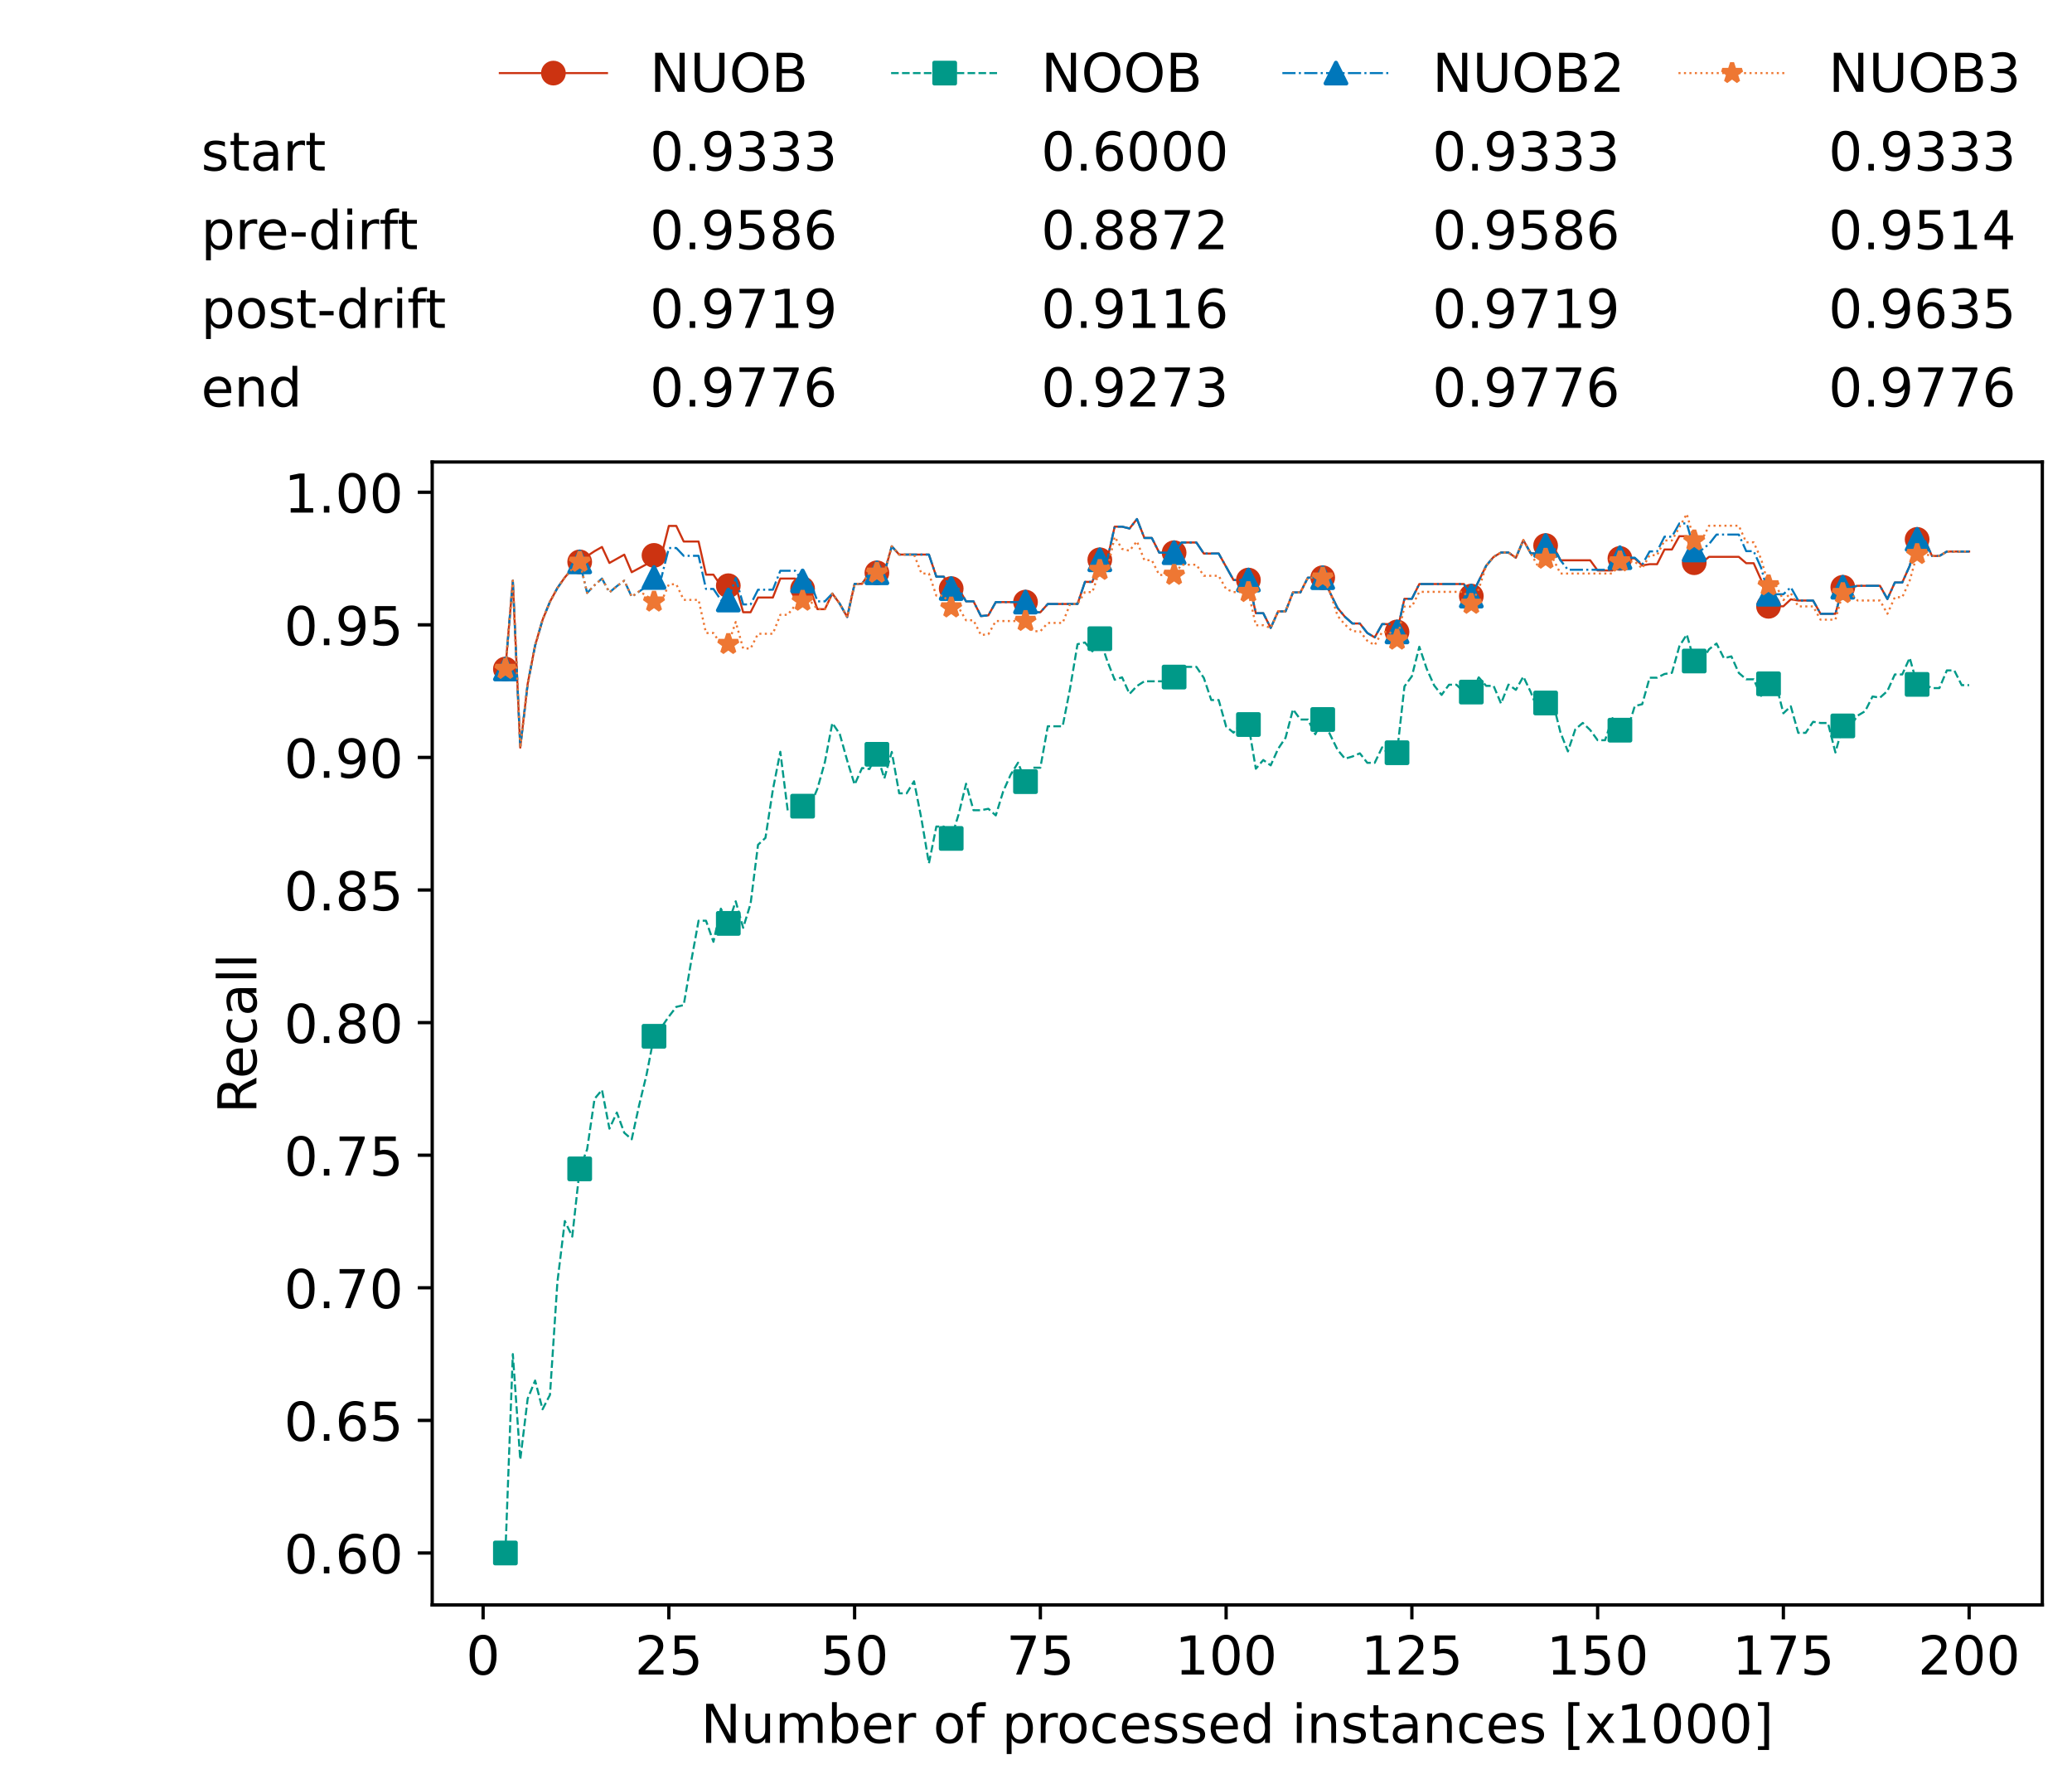 <?xml version="1.0" encoding="utf-8" standalone="no"?>
<!DOCTYPE svg PUBLIC "-//W3C//DTD SVG 1.1//EN"
  "http://www.w3.org/Graphics/SVG/1.1/DTD/svg11.dtd">
<!-- Created with matplotlib (https://matplotlib.org/) -->
<svg height="432.615pt" version="1.1" viewBox="0 0 502.65 432.615" width="502.65pt" xmlns="http://www.w3.org/2000/svg" xmlns:xlink="http://www.w3.org/1999/xlink">
 <defs>
  <style type="text/css">*{stroke-linecap:butt;stroke-linejoin:round;}</style>
 </defs>
 <g id="figure_1">
  <g id="patch_1">
   <path d="M 0 432.615 
L 502.65 432.615 
L 502.65 0 
L 0 0 
z
" style="fill:#ffffff;"/>
  </g>
  <g id="axes_1">
   <g id="patch_2">
    <path d="M 104.85 389.252 
L 495.45 389.252 
L 495.45 112.052 
L 104.85 112.052 
z
" style="fill:#ffffff;"/>
   </g>
   <g id="matplotlib.axis_1">
    <g id="xtick_1">
     <g id="line2d_1">
      <defs>
       <path d="M 0 0 
L 0 3.5 
" id="madae7147ca" style="stroke:#000000;stroke-width:0.8;"/>
      </defs>
      <g>
       <use style="stroke:#000000;stroke-width:0.8;" x="117.197" xlink:href="#madae7147ca" y="389.252"/>
      </g>
     </g>
     <g id="text_1">
      <!-- 0 -->
      <g transform="translate(113.061 406.13)scale(0.13 -0.13)">
       <defs>
        <path d="M 31.781 66.406 
Q 24.172 66.406 20.328 58.906 
Q 16.5 51.422 16.5 36.375 
Q 16.5 21.391 20.328 13.891 
Q 24.172 6.391 31.781 6.391 
Q 39.453 6.391 43.281 13.891 
Q 47.125 21.391 47.125 36.375 
Q 47.125 51.422 43.281 58.906 
Q 39.453 66.406 31.781 66.406 
z
M 31.781 74.219 
Q 44.047 74.219 50.516 64.516 
Q 56.984 54.828 56.984 36.375 
Q 56.984 17.969 50.516 8.266 
Q 44.047 -1.422 31.781 -1.422 
Q 19.531 -1.422 13.062 8.266 
Q 6.594 17.969 6.594 36.375 
Q 6.594 54.828 13.062 64.516 
Q 19.531 74.219 31.781 74.219 
z
" id="DejaVuSans-48"/>
       </defs>
       <use xlink:href="#DejaVuSans-48"/>
      </g>
     </g>
    </g>
    <g id="xtick_2">
     <g id="line2d_2">
      <g>
       <use style="stroke:#000000;stroke-width:0.8;" x="162.259" xlink:href="#madae7147ca" y="389.252"/>
      </g>
     </g>
     <g id="text_2">
      <!-- 25 -->
      <g transform="translate(153.988 406.13)scale(0.13 -0.13)">
       <defs>
        <path d="M 19.188 8.297 
L 53.609 8.297 
L 53.609 0 
L 7.328 0 
L 7.328 8.297 
Q 12.938 14.109 22.625 23.891 
Q 32.328 33.688 34.812 36.531 
Q 39.547 41.844 41.422 45.531 
Q 43.312 49.219 43.312 52.781 
Q 43.312 58.594 39.234 62.25 
Q 35.156 65.922 28.609 65.922 
Q 23.969 65.922 18.812 64.312 
Q 13.672 62.703 7.812 59.422 
L 7.812 69.391 
Q 13.766 71.781 18.938 73 
Q 24.125 74.219 28.422 74.219 
Q 39.75 74.219 46.484 68.547 
Q 53.219 62.891 53.219 53.422 
Q 53.219 48.922 51.531 44.891 
Q 49.859 40.875 45.406 35.406 
Q 44.188 33.984 37.641 27.219 
Q 31.109 20.453 19.188 8.297 
z
" id="DejaVuSans-50"/>
        <path d="M 10.797 72.906 
L 49.516 72.906 
L 49.516 64.594 
L 19.828 64.594 
L 19.828 46.734 
Q 21.969 47.469 24.109 47.828 
Q 26.266 48.188 28.422 48.188 
Q 40.625 48.188 47.75 41.5 
Q 54.891 34.812 54.891 23.391 
Q 54.891 11.625 47.562 5.094 
Q 40.234 -1.422 26.906 -1.422 
Q 22.312 -1.422 17.547 -0.641 
Q 12.797 0.141 7.719 1.703 
L 7.719 11.625 
Q 12.109 9.234 16.797 8.062 
Q 21.484 6.891 26.703 6.891 
Q 35.156 6.891 40.078 11.328 
Q 45.016 15.766 45.016 23.391 
Q 45.016 31 40.078 35.438 
Q 35.156 39.891 26.703 39.891 
Q 22.75 39.891 18.812 39.016 
Q 14.891 38.141 10.797 36.281 
z
" id="DejaVuSans-53"/>
       </defs>
       <use xlink:href="#DejaVuSans-50"/>
       <use x="63.623" xlink:href="#DejaVuSans-53"/>
      </g>
     </g>
    </g>
    <g id="xtick_3">
     <g id="line2d_3">
      <g>
       <use style="stroke:#000000;stroke-width:0.8;" x="207.322" xlink:href="#madae7147ca" y="389.252"/>
      </g>
     </g>
     <g id="text_3">
      <!-- 50 -->
      <g transform="translate(199.05 406.13)scale(0.13 -0.13)">
       <use xlink:href="#DejaVuSans-53"/>
       <use x="63.623" xlink:href="#DejaVuSans-48"/>
      </g>
     </g>
    </g>
    <g id="xtick_4">
     <g id="line2d_4">
      <g>
       <use style="stroke:#000000;stroke-width:0.8;" x="252.384" xlink:href="#madae7147ca" y="389.252"/>
      </g>
     </g>
     <g id="text_4">
      <!-- 75 -->
      <g transform="translate(244.113 406.13)scale(0.13 -0.13)">
       <defs>
        <path d="M 8.203 72.906 
L 55.078 72.906 
L 55.078 68.703 
L 28.609 0 
L 18.312 0 
L 43.219 64.594 
L 8.203 64.594 
z
" id="DejaVuSans-55"/>
       </defs>
       <use xlink:href="#DejaVuSans-55"/>
       <use x="63.623" xlink:href="#DejaVuSans-53"/>
      </g>
     </g>
    </g>
    <g id="xtick_5">
     <g id="line2d_5">
      <g>
       <use style="stroke:#000000;stroke-width:0.8;" x="297.446" xlink:href="#madae7147ca" y="389.252"/>
      </g>
     </g>
     <g id="text_5">
      <!-- 100 -->
      <g transform="translate(285.039 406.13)scale(0.13 -0.13)">
       <defs>
        <path d="M 12.406 8.297 
L 28.516 8.297 
L 28.516 63.922 
L 10.984 60.406 
L 10.984 69.391 
L 28.422 72.906 
L 38.281 72.906 
L 38.281 8.297 
L 54.391 8.297 
L 54.391 0 
L 12.406 0 
z
" id="DejaVuSans-49"/>
       </defs>
       <use xlink:href="#DejaVuSans-49"/>
       <use x="63.623" xlink:href="#DejaVuSans-48"/>
       <use x="127.246" xlink:href="#DejaVuSans-48"/>
      </g>
     </g>
    </g>
    <g id="xtick_6">
     <g id="line2d_6">
      <g>
       <use style="stroke:#000000;stroke-width:0.8;" x="342.509" xlink:href="#madae7147ca" y="389.252"/>
      </g>
     </g>
     <g id="text_6">
      <!-- 125 -->
      <g transform="translate(330.102 406.13)scale(0.13 -0.13)">
       <use xlink:href="#DejaVuSans-49"/>
       <use x="63.623" xlink:href="#DejaVuSans-50"/>
       <use x="127.246" xlink:href="#DejaVuSans-53"/>
      </g>
     </g>
    </g>
    <g id="xtick_7">
     <g id="line2d_7">
      <g>
       <use style="stroke:#000000;stroke-width:0.8;" x="387.571" xlink:href="#madae7147ca" y="389.252"/>
      </g>
     </g>
     <g id="text_7">
      <!-- 150 -->
      <g transform="translate(375.164 406.13)scale(0.13 -0.13)">
       <use xlink:href="#DejaVuSans-49"/>
       <use x="63.623" xlink:href="#DejaVuSans-53"/>
       <use x="127.246" xlink:href="#DejaVuSans-48"/>
      </g>
     </g>
    </g>
    <g id="xtick_8">
     <g id="line2d_8">
      <g>
       <use style="stroke:#000000;stroke-width:0.8;" x="432.633" xlink:href="#madae7147ca" y="389.252"/>
      </g>
     </g>
     <g id="text_8">
      <!-- 175 -->
      <g transform="translate(420.226 406.13)scale(0.13 -0.13)">
       <use xlink:href="#DejaVuSans-49"/>
       <use x="63.623" xlink:href="#DejaVuSans-55"/>
       <use x="127.246" xlink:href="#DejaVuSans-53"/>
      </g>
     </g>
    </g>
    <g id="xtick_9">
     <g id="line2d_9">
      <g>
       <use style="stroke:#000000;stroke-width:0.8;" x="477.695" xlink:href="#madae7147ca" y="389.252"/>
      </g>
     </g>
     <g id="text_9">
      <!-- 200 -->
      <g transform="translate(465.289 406.13)scale(0.13 -0.13)">
       <use xlink:href="#DejaVuSans-50"/>
       <use x="63.623" xlink:href="#DejaVuSans-48"/>
       <use x="127.246" xlink:href="#DejaVuSans-48"/>
      </g>
     </g>
    </g>
    <g id="text_10">
     <!-- Number of processed instances [x1000] -->
     <g transform="translate(170.025 422.711)scale(0.13 -0.13)">
      <defs>
       <path d="M 9.812 72.906 
L 23.094 72.906 
L 55.422 11.922 
L 55.422 72.906 
L 64.984 72.906 
L 64.984 0 
L 51.703 0 
L 19.391 60.984 
L 19.391 0 
L 9.812 0 
z
" id="DejaVuSans-78"/>
       <path d="M 8.5 21.578 
L 8.5 54.688 
L 17.484 54.688 
L 17.484 21.922 
Q 17.484 14.156 20.5 10.266 
Q 23.531 6.391 29.594 6.391 
Q 36.859 6.391 41.078 11.031 
Q 45.312 15.672 45.312 23.688 
L 45.312 54.688 
L 54.297 54.688 
L 54.297 0 
L 45.312 0 
L 45.312 8.406 
Q 42.047 3.422 37.719 1 
Q 33.406 -1.422 27.688 -1.422 
Q 18.266 -1.422 13.375 4.438 
Q 8.5 10.297 8.5 21.578 
z
M 31.109 56 
z
" id="DejaVuSans-117"/>
       <path d="M 52 44.188 
Q 55.375 50.25 60.062 53.125 
Q 64.75 56 71.094 56 
Q 79.641 56 84.281 50.016 
Q 88.922 44.047 88.922 33.016 
L 88.922 0 
L 79.891 0 
L 79.891 32.719 
Q 79.891 40.578 77.094 44.375 
Q 74.312 48.188 68.609 48.188 
Q 61.625 48.188 57.562 43.547 
Q 53.516 38.922 53.516 30.906 
L 53.516 0 
L 44.484 0 
L 44.484 32.719 
Q 44.484 40.625 41.703 44.406 
Q 38.922 48.188 33.109 48.188 
Q 26.219 48.188 22.156 43.531 
Q 18.109 38.875 18.109 30.906 
L 18.109 0 
L 9.078 0 
L 9.078 54.688 
L 18.109 54.688 
L 18.109 46.188 
Q 21.188 51.219 25.484 53.609 
Q 29.781 56 35.688 56 
Q 41.656 56 45.828 52.969 
Q 50 49.953 52 44.188 
z
" id="DejaVuSans-109"/>
       <path d="M 48.688 27.297 
Q 48.688 37.203 44.609 42.844 
Q 40.531 48.484 33.406 48.484 
Q 26.266 48.484 22.188 42.844 
Q 18.109 37.203 18.109 27.297 
Q 18.109 17.391 22.188 11.75 
Q 26.266 6.109 33.406 6.109 
Q 40.531 6.109 44.609 11.75 
Q 48.688 17.391 48.688 27.297 
z
M 18.109 46.391 
Q 20.953 51.266 25.266 53.625 
Q 29.594 56 35.594 56 
Q 45.562 56 51.781 48.094 
Q 58.016 40.188 58.016 27.297 
Q 58.016 14.406 51.781 6.484 
Q 45.562 -1.422 35.594 -1.422 
Q 29.594 -1.422 25.266 0.953 
Q 20.953 3.328 18.109 8.203 
L 18.109 0 
L 9.078 0 
L 9.078 75.984 
L 18.109 75.984 
z
" id="DejaVuSans-98"/>
       <path d="M 56.203 29.594 
L 56.203 25.203 
L 14.891 25.203 
Q 15.484 15.922 20.484 11.062 
Q 25.484 6.203 34.422 6.203 
Q 39.594 6.203 44.453 7.469 
Q 49.312 8.734 54.109 11.281 
L 54.109 2.781 
Q 49.266 0.734 44.188 -0.344 
Q 39.109 -1.422 33.891 -1.422 
Q 20.797 -1.422 13.156 6.188 
Q 5.516 13.812 5.516 26.812 
Q 5.516 40.234 12.766 48.109 
Q 20.016 56 32.328 56 
Q 43.359 56 49.781 48.891 
Q 56.203 41.797 56.203 29.594 
z
M 47.219 32.234 
Q 47.125 39.594 43.094 43.984 
Q 39.062 48.391 32.422 48.391 
Q 24.906 48.391 20.391 44.141 
Q 15.875 39.891 15.188 32.172 
z
" id="DejaVuSans-101"/>
       <path d="M 41.109 46.297 
Q 39.594 47.172 37.812 47.578 
Q 36.031 48 33.891 48 
Q 26.266 48 22.188 43.047 
Q 18.109 38.094 18.109 28.812 
L 18.109 0 
L 9.078 0 
L 9.078 54.688 
L 18.109 54.688 
L 18.109 46.188 
Q 20.953 51.172 25.484 53.578 
Q 30.031 56 36.531 56 
Q 37.453 56 38.578 55.875 
Q 39.703 55.766 41.062 55.516 
z
" id="DejaVuSans-114"/>
       <path id="DejaVuSans-32"/>
       <path d="M 30.609 48.391 
Q 23.391 48.391 19.188 42.75 
Q 14.984 37.109 14.984 27.297 
Q 14.984 17.484 19.156 11.844 
Q 23.344 6.203 30.609 6.203 
Q 37.797 6.203 41.984 11.859 
Q 46.188 17.531 46.188 27.297 
Q 46.188 37.016 41.984 42.703 
Q 37.797 48.391 30.609 48.391 
z
M 30.609 56 
Q 42.328 56 49.016 48.375 
Q 55.719 40.766 55.719 27.297 
Q 55.719 13.875 49.016 6.219 
Q 42.328 -1.422 30.609 -1.422 
Q 18.844 -1.422 12.172 6.219 
Q 5.516 13.875 5.516 27.297 
Q 5.516 40.766 12.172 48.375 
Q 18.844 56 30.609 56 
z
" id="DejaVuSans-111"/>
       <path d="M 37.109 75.984 
L 37.109 68.5 
L 28.516 68.5 
Q 23.688 68.5 21.797 66.547 
Q 19.922 64.594 19.922 59.516 
L 19.922 54.688 
L 34.719 54.688 
L 34.719 47.703 
L 19.922 47.703 
L 19.922 0 
L 10.891 0 
L 10.891 47.703 
L 2.297 47.703 
L 2.297 54.688 
L 10.891 54.688 
L 10.891 58.5 
Q 10.891 67.625 15.141 71.797 
Q 19.391 75.984 28.609 75.984 
z
" id="DejaVuSans-102"/>
       <path d="M 18.109 8.203 
L 18.109 -20.797 
L 9.078 -20.797 
L 9.078 54.688 
L 18.109 54.688 
L 18.109 46.391 
Q 20.953 51.266 25.266 53.625 
Q 29.594 56 35.594 56 
Q 45.562 56 51.781 48.094 
Q 58.016 40.188 58.016 27.297 
Q 58.016 14.406 51.781 6.484 
Q 45.562 -1.422 35.594 -1.422 
Q 29.594 -1.422 25.266 0.953 
Q 20.953 3.328 18.109 8.203 
z
M 48.688 27.297 
Q 48.688 37.203 44.609 42.844 
Q 40.531 48.484 33.406 48.484 
Q 26.266 48.484 22.188 42.844 
Q 18.109 37.203 18.109 27.297 
Q 18.109 17.391 22.188 11.75 
Q 26.266 6.109 33.406 6.109 
Q 40.531 6.109 44.609 11.75 
Q 48.688 17.391 48.688 27.297 
z
" id="DejaVuSans-112"/>
       <path d="M 48.781 52.594 
L 48.781 44.188 
Q 44.969 46.297 41.141 47.344 
Q 37.312 48.391 33.406 48.391 
Q 24.656 48.391 19.812 42.844 
Q 14.984 37.312 14.984 27.297 
Q 14.984 17.281 19.812 11.734 
Q 24.656 6.203 33.406 6.203 
Q 37.312 6.203 41.141 7.25 
Q 44.969 8.297 48.781 10.406 
L 48.781 2.094 
Q 45.016 0.344 40.984 -0.531 
Q 36.969 -1.422 32.422 -1.422 
Q 20.062 -1.422 12.781 6.344 
Q 5.516 14.109 5.516 27.297 
Q 5.516 40.672 12.859 48.328 
Q 20.219 56 33.016 56 
Q 37.156 56 41.109 55.141 
Q 45.062 54.297 48.781 52.594 
z
" id="DejaVuSans-99"/>
       <path d="M 44.281 53.078 
L 44.281 44.578 
Q 40.484 46.531 36.375 47.5 
Q 32.281 48.484 27.875 48.484 
Q 21.188 48.484 17.844 46.438 
Q 14.5 44.391 14.5 40.281 
Q 14.5 37.156 16.891 35.375 
Q 19.281 33.594 26.516 31.984 
L 29.594 31.297 
Q 39.156 29.25 43.188 25.516 
Q 47.219 21.781 47.219 15.094 
Q 47.219 7.469 41.188 3.016 
Q 35.156 -1.422 24.609 -1.422 
Q 20.219 -1.422 15.453 -0.562 
Q 10.688 0.297 5.422 2 
L 5.422 11.281 
Q 10.406 8.688 15.234 7.391 
Q 20.062 6.109 24.812 6.109 
Q 31.156 6.109 34.562 8.281 
Q 37.984 10.453 37.984 14.406 
Q 37.984 18.062 35.516 20.016 
Q 33.062 21.969 24.703 23.781 
L 21.578 24.516 
Q 13.234 26.266 9.516 29.906 
Q 5.812 33.547 5.812 39.891 
Q 5.812 47.609 11.281 51.797 
Q 16.75 56 26.812 56 
Q 31.781 56 36.172 55.266 
Q 40.578 54.547 44.281 53.078 
z
" id="DejaVuSans-115"/>
       <path d="M 45.406 46.391 
L 45.406 75.984 
L 54.391 75.984 
L 54.391 0 
L 45.406 0 
L 45.406 8.203 
Q 42.578 3.328 38.25 0.953 
Q 33.938 -1.422 27.875 -1.422 
Q 17.969 -1.422 11.734 6.484 
Q 5.516 14.406 5.516 27.297 
Q 5.516 40.188 11.734 48.094 
Q 17.969 56 27.875 56 
Q 33.938 56 38.25 53.625 
Q 42.578 51.266 45.406 46.391 
z
M 14.797 27.297 
Q 14.797 17.391 18.875 11.75 
Q 22.953 6.109 30.078 6.109 
Q 37.203 6.109 41.297 11.75 
Q 45.406 17.391 45.406 27.297 
Q 45.406 37.203 41.297 42.844 
Q 37.203 48.484 30.078 48.484 
Q 22.953 48.484 18.875 42.844 
Q 14.797 37.203 14.797 27.297 
z
" id="DejaVuSans-100"/>
       <path d="M 9.422 54.688 
L 18.406 54.688 
L 18.406 0 
L 9.422 0 
z
M 9.422 75.984 
L 18.406 75.984 
L 18.406 64.594 
L 9.422 64.594 
z
" id="DejaVuSans-105"/>
       <path d="M 54.891 33.016 
L 54.891 0 
L 45.906 0 
L 45.906 32.719 
Q 45.906 40.484 42.875 44.328 
Q 39.844 48.188 33.797 48.188 
Q 26.516 48.188 22.312 43.547 
Q 18.109 38.922 18.109 30.906 
L 18.109 0 
L 9.078 0 
L 9.078 54.688 
L 18.109 54.688 
L 18.109 46.188 
Q 21.344 51.125 25.703 53.562 
Q 30.078 56 35.797 56 
Q 45.219 56 50.047 50.172 
Q 54.891 44.344 54.891 33.016 
z
" id="DejaVuSans-110"/>
       <path d="M 18.312 70.219 
L 18.312 54.688 
L 36.812 54.688 
L 36.812 47.703 
L 18.312 47.703 
L 18.312 18.016 
Q 18.312 11.328 20.141 9.422 
Q 21.969 7.516 27.594 7.516 
L 36.812 7.516 
L 36.812 0 
L 27.594 0 
Q 17.188 0 13.234 3.875 
Q 9.281 7.766 9.281 18.016 
L 9.281 47.703 
L 2.688 47.703 
L 2.688 54.688 
L 9.281 54.688 
L 9.281 70.219 
z
" id="DejaVuSans-116"/>
       <path d="M 34.281 27.484 
Q 23.391 27.484 19.188 25 
Q 14.984 22.516 14.984 16.5 
Q 14.984 11.719 18.141 8.906 
Q 21.297 6.109 26.703 6.109 
Q 34.188 6.109 38.703 11.406 
Q 43.219 16.703 43.219 25.484 
L 43.219 27.484 
z
M 52.203 31.203 
L 52.203 0 
L 43.219 0 
L 43.219 8.297 
Q 40.141 3.328 35.547 0.953 
Q 30.953 -1.422 24.312 -1.422 
Q 15.922 -1.422 10.953 3.297 
Q 6 8.016 6 15.922 
Q 6 25.141 12.172 29.828 
Q 18.359 34.516 30.609 34.516 
L 43.219 34.516 
L 43.219 35.406 
Q 43.219 41.609 39.141 45 
Q 35.062 48.391 27.688 48.391 
Q 23 48.391 18.547 47.266 
Q 14.109 46.141 10.016 43.891 
L 10.016 52.203 
Q 14.938 54.109 19.578 55.047 
Q 24.219 56 28.609 56 
Q 40.484 56 46.344 49.844 
Q 52.203 43.703 52.203 31.203 
z
" id="DejaVuSans-97"/>
       <path d="M 8.594 75.984 
L 29.297 75.984 
L 29.297 69 
L 17.578 69 
L 17.578 -6.203 
L 29.297 -6.203 
L 29.297 -13.188 
L 8.594 -13.188 
z
" id="DejaVuSans-91"/>
       <path d="M 54.891 54.688 
L 35.109 28.078 
L 55.906 0 
L 45.312 0 
L 29.391 21.484 
L 13.484 0 
L 2.875 0 
L 24.125 28.609 
L 4.688 54.688 
L 15.281 54.688 
L 29.781 35.203 
L 44.281 54.688 
z
" id="DejaVuSans-120"/>
       <path d="M 30.422 75.984 
L 30.422 -13.188 
L 9.719 -13.188 
L 9.719 -6.203 
L 21.391 -6.203 
L 21.391 69 
L 9.719 69 
L 9.719 75.984 
z
" id="DejaVuSans-93"/>
      </defs>
      <use xlink:href="#DejaVuSans-78"/>
      <use x="74.805" xlink:href="#DejaVuSans-117"/>
      <use x="138.184" xlink:href="#DejaVuSans-109"/>
      <use x="235.596" xlink:href="#DejaVuSans-98"/>
      <use x="299.072" xlink:href="#DejaVuSans-101"/>
      <use x="360.596" xlink:href="#DejaVuSans-114"/>
      <use x="401.709" xlink:href="#DejaVuSans-32"/>
      <use x="433.496" xlink:href="#DejaVuSans-111"/>
      <use x="494.678" xlink:href="#DejaVuSans-102"/>
      <use x="529.883" xlink:href="#DejaVuSans-32"/>
      <use x="561.67" xlink:href="#DejaVuSans-112"/>
      <use x="625.146" xlink:href="#DejaVuSans-114"/>
      <use x="664.01" xlink:href="#DejaVuSans-111"/>
      <use x="725.191" xlink:href="#DejaVuSans-99"/>
      <use x="780.172" xlink:href="#DejaVuSans-101"/>
      <use x="841.695" xlink:href="#DejaVuSans-115"/>
      <use x="893.795" xlink:href="#DejaVuSans-115"/>
      <use x="945.895" xlink:href="#DejaVuSans-101"/>
      <use x="1007.418" xlink:href="#DejaVuSans-100"/>
      <use x="1070.895" xlink:href="#DejaVuSans-32"/>
      <use x="1102.682" xlink:href="#DejaVuSans-105"/>
      <use x="1130.465" xlink:href="#DejaVuSans-110"/>
      <use x="1193.844" xlink:href="#DejaVuSans-115"/>
      <use x="1245.943" xlink:href="#DejaVuSans-116"/>
      <use x="1285.152" xlink:href="#DejaVuSans-97"/>
      <use x="1346.432" xlink:href="#DejaVuSans-110"/>
      <use x="1409.811" xlink:href="#DejaVuSans-99"/>
      <use x="1464.791" xlink:href="#DejaVuSans-101"/>
      <use x="1526.314" xlink:href="#DejaVuSans-115"/>
      <use x="1578.414" xlink:href="#DejaVuSans-32"/>
      <use x="1610.201" xlink:href="#DejaVuSans-91"/>
      <use x="1649.215" xlink:href="#DejaVuSans-120"/>
      <use x="1708.395" xlink:href="#DejaVuSans-49"/>
      <use x="1772.018" xlink:href="#DejaVuSans-48"/>
      <use x="1835.641" xlink:href="#DejaVuSans-48"/>
      <use x="1899.264" xlink:href="#DejaVuSans-48"/>
      <use x="1962.887" xlink:href="#DejaVuSans-93"/>
     </g>
    </g>
   </g>
   <g id="matplotlib.axis_2">
    <g id="ytick_1">
     <g id="line2d_10">
      <defs>
       <path d="M 0 0 
L -3.5 0 
" id="mbbec878611" style="stroke:#000000;stroke-width:0.8;"/>
      </defs>
      <g>
       <use style="stroke:#000000;stroke-width:0.8;" x="104.85" xlink:href="#mbbec878611" y="376.652"/>
      </g>
     </g>
     <g id="text_11">
      <!-- 0.60 -->
      <g transform="translate(68.905 381.591)scale(0.13 -0.13)">
       <defs>
        <path d="M 10.688 12.406 
L 21 12.406 
L 21 0 
L 10.688 0 
z
" id="DejaVuSans-46"/>
        <path d="M 33.016 40.375 
Q 26.375 40.375 22.484 35.828 
Q 18.609 31.297 18.609 23.391 
Q 18.609 15.531 22.484 10.953 
Q 26.375 6.391 33.016 6.391 
Q 39.656 6.391 43.531 10.953 
Q 47.406 15.531 47.406 23.391 
Q 47.406 31.297 43.531 35.828 
Q 39.656 40.375 33.016 40.375 
z
M 52.594 71.297 
L 52.594 62.312 
Q 48.875 64.062 45.094 64.984 
Q 41.312 65.922 37.594 65.922 
Q 27.828 65.922 22.672 59.328 
Q 17.531 52.734 16.797 39.406 
Q 19.672 43.656 24.016 45.922 
Q 28.375 48.188 33.594 48.188 
Q 44.578 48.188 50.953 41.516 
Q 57.328 34.859 57.328 23.391 
Q 57.328 12.156 50.688 5.359 
Q 44.047 -1.422 33.016 -1.422 
Q 20.359 -1.422 13.672 8.266 
Q 6.984 17.969 6.984 36.375 
Q 6.984 53.656 15.188 63.938 
Q 23.391 74.219 37.203 74.219 
Q 40.922 74.219 44.703 73.484 
Q 48.484 72.75 52.594 71.297 
z
" id="DejaVuSans-54"/>
       </defs>
       <use xlink:href="#DejaVuSans-48"/>
       <use x="63.623" xlink:href="#DejaVuSans-46"/>
       <use x="95.41" xlink:href="#DejaVuSans-54"/>
       <use x="159.033" xlink:href="#DejaVuSans-48"/>
      </g>
     </g>
    </g>
    <g id="ytick_2">
     <g id="line2d_11">
      <g>
       <use style="stroke:#000000;stroke-width:0.8;" x="104.85" xlink:href="#mbbec878611" y="344.494"/>
      </g>
     </g>
     <g id="text_12">
      <!-- 0.65 -->
      <g transform="translate(68.905 349.433)scale(0.13 -0.13)">
       <use xlink:href="#DejaVuSans-48"/>
       <use x="63.623" xlink:href="#DejaVuSans-46"/>
       <use x="95.41" xlink:href="#DejaVuSans-54"/>
       <use x="159.033" xlink:href="#DejaVuSans-53"/>
      </g>
     </g>
    </g>
    <g id="ytick_3">
     <g id="line2d_12">
      <g>
       <use style="stroke:#000000;stroke-width:0.8;" x="104.85" xlink:href="#mbbec878611" y="312.335"/>
      </g>
     </g>
     <g id="text_13">
      <!-- 0.70 -->
      <g transform="translate(68.905 317.274)scale(0.13 -0.13)">
       <use xlink:href="#DejaVuSans-48"/>
       <use x="63.623" xlink:href="#DejaVuSans-46"/>
       <use x="95.41" xlink:href="#DejaVuSans-55"/>
       <use x="159.033" xlink:href="#DejaVuSans-48"/>
      </g>
     </g>
    </g>
    <g id="ytick_4">
     <g id="line2d_13">
      <g>
       <use style="stroke:#000000;stroke-width:0.8;" x="104.85" xlink:href="#mbbec878611" y="280.177"/>
      </g>
     </g>
     <g id="text_14">
      <!-- 0.75 -->
      <g transform="translate(68.905 285.116)scale(0.13 -0.13)">
       <use xlink:href="#DejaVuSans-48"/>
       <use x="63.623" xlink:href="#DejaVuSans-46"/>
       <use x="95.41" xlink:href="#DejaVuSans-55"/>
       <use x="159.033" xlink:href="#DejaVuSans-53"/>
      </g>
     </g>
    </g>
    <g id="ytick_5">
     <g id="line2d_14">
      <g>
       <use style="stroke:#000000;stroke-width:0.8;" x="104.85" xlink:href="#mbbec878611" y="248.019"/>
      </g>
     </g>
     <g id="text_15">
      <!-- 0.80 -->
      <g transform="translate(68.905 252.958)scale(0.13 -0.13)">
       <defs>
        <path d="M 31.781 34.625 
Q 24.75 34.625 20.719 30.859 
Q 16.703 27.094 16.703 20.516 
Q 16.703 13.922 20.719 10.156 
Q 24.75 6.391 31.781 6.391 
Q 38.812 6.391 42.859 10.172 
Q 46.922 13.969 46.922 20.516 
Q 46.922 27.094 42.891 30.859 
Q 38.875 34.625 31.781 34.625 
z
M 21.922 38.812 
Q 15.578 40.375 12.031 44.719 
Q 8.5 49.078 8.5 55.328 
Q 8.5 64.062 14.719 69.141 
Q 20.953 74.219 31.781 74.219 
Q 42.672 74.219 48.875 69.141 
Q 55.078 64.062 55.078 55.328 
Q 55.078 49.078 51.531 44.719 
Q 48 40.375 41.703 38.812 
Q 48.828 37.156 52.797 32.312 
Q 56.781 27.484 56.781 20.516 
Q 56.781 9.906 50.312 4.234 
Q 43.844 -1.422 31.781 -1.422 
Q 19.734 -1.422 13.25 4.234 
Q 6.781 9.906 6.781 20.516 
Q 6.781 27.484 10.781 32.312 
Q 14.797 37.156 21.922 38.812 
z
M 18.312 54.391 
Q 18.312 48.734 21.844 45.562 
Q 25.391 42.391 31.781 42.391 
Q 38.141 42.391 41.719 45.562 
Q 45.312 48.734 45.312 54.391 
Q 45.312 60.062 41.719 63.234 
Q 38.141 66.406 31.781 66.406 
Q 25.391 66.406 21.844 63.234 
Q 18.312 60.062 18.312 54.391 
z
" id="DejaVuSans-56"/>
       </defs>
       <use xlink:href="#DejaVuSans-48"/>
       <use x="63.623" xlink:href="#DejaVuSans-46"/>
       <use x="95.41" xlink:href="#DejaVuSans-56"/>
       <use x="159.033" xlink:href="#DejaVuSans-48"/>
      </g>
     </g>
    </g>
    <g id="ytick_6">
     <g id="line2d_15">
      <g>
       <use style="stroke:#000000;stroke-width:0.8;" x="104.85" xlink:href="#mbbec878611" y="215.861"/>
      </g>
     </g>
     <g id="text_16">
      <!-- 0.85 -->
      <g transform="translate(68.905 220.8)scale(0.13 -0.13)">
       <use xlink:href="#DejaVuSans-48"/>
       <use x="63.623" xlink:href="#DejaVuSans-46"/>
       <use x="95.41" xlink:href="#DejaVuSans-56"/>
       <use x="159.033" xlink:href="#DejaVuSans-53"/>
      </g>
     </g>
    </g>
    <g id="ytick_7">
     <g id="line2d_16">
      <g>
       <use style="stroke:#000000;stroke-width:0.8;" x="104.85" xlink:href="#mbbec878611" y="183.703"/>
      </g>
     </g>
     <g id="text_17">
      <!-- 0.90 -->
      <g transform="translate(68.905 188.642)scale(0.13 -0.13)">
       <defs>
        <path d="M 10.984 1.516 
L 10.984 10.5 
Q 14.703 8.734 18.5 7.812 
Q 22.312 6.891 25.984 6.891 
Q 35.75 6.891 40.891 13.453 
Q 46.047 20.016 46.781 33.406 
Q 43.953 29.203 39.594 26.953 
Q 35.25 24.703 29.984 24.703 
Q 19.047 24.703 12.672 31.312 
Q 6.297 37.938 6.297 49.422 
Q 6.297 60.641 12.938 67.422 
Q 19.578 74.219 30.609 74.219 
Q 43.266 74.219 49.922 64.516 
Q 56.594 54.828 56.594 36.375 
Q 56.594 19.141 48.406 8.859 
Q 40.234 -1.422 26.422 -1.422 
Q 22.703 -1.422 18.891 -0.688 
Q 15.094 0.047 10.984 1.516 
z
M 30.609 32.422 
Q 37.25 32.422 41.125 36.953 
Q 45.016 41.5 45.016 49.422 
Q 45.016 57.281 41.125 61.844 
Q 37.25 66.406 30.609 66.406 
Q 23.969 66.406 20.094 61.844 
Q 16.219 57.281 16.219 49.422 
Q 16.219 41.5 20.094 36.953 
Q 23.969 32.422 30.609 32.422 
z
" id="DejaVuSans-57"/>
       </defs>
       <use xlink:href="#DejaVuSans-48"/>
       <use x="63.623" xlink:href="#DejaVuSans-46"/>
       <use x="95.41" xlink:href="#DejaVuSans-57"/>
       <use x="159.033" xlink:href="#DejaVuSans-48"/>
      </g>
     </g>
    </g>
    <g id="ytick_8">
     <g id="line2d_17">
      <g>
       <use style="stroke:#000000;stroke-width:0.8;" x="104.85" xlink:href="#mbbec878611" y="151.544"/>
      </g>
     </g>
     <g id="text_18">
      <!-- 0.95 -->
      <g transform="translate(68.905 156.483)scale(0.13 -0.13)">
       <use xlink:href="#DejaVuSans-48"/>
       <use x="63.623" xlink:href="#DejaVuSans-46"/>
       <use x="95.41" xlink:href="#DejaVuSans-57"/>
       <use x="159.033" xlink:href="#DejaVuSans-53"/>
      </g>
     </g>
    </g>
    <g id="ytick_9">
     <g id="line2d_18">
      <g>
       <use style="stroke:#000000;stroke-width:0.8;" x="104.85" xlink:href="#mbbec878611" y="119.386"/>
      </g>
     </g>
     <g id="text_19">
      <!-- 1.00 -->
      <g transform="translate(68.905 124.325)scale(0.13 -0.13)">
       <use xlink:href="#DejaVuSans-49"/>
       <use x="63.623" xlink:href="#DejaVuSans-46"/>
       <use x="95.41" xlink:href="#DejaVuSans-48"/>
       <use x="159.033" xlink:href="#DejaVuSans-48"/>
      </g>
     </g>
    </g>
    <g id="text_20">
     <!-- Recall -->
     <g transform="translate(62.201 270.044)rotate(-90)scale(0.13 -0.13)">
      <defs>
       <path d="M 44.391 34.188 
Q 47.562 33.109 50.562 29.594 
Q 53.562 26.078 56.594 19.922 
L 66.609 0 
L 56 0 
L 46.688 18.703 
Q 43.062 26.031 39.672 28.422 
Q 36.281 30.812 30.422 30.812 
L 19.672 30.812 
L 19.672 0 
L 9.812 0 
L 9.812 72.906 
L 32.078 72.906 
Q 44.578 72.906 50.734 67.672 
Q 56.891 62.453 56.891 51.906 
Q 56.891 45.016 53.688 40.469 
Q 50.484 35.938 44.391 34.188 
z
M 19.672 64.797 
L 19.672 38.922 
L 32.078 38.922 
Q 39.203 38.922 42.844 42.219 
Q 46.484 45.516 46.484 51.906 
Q 46.484 58.297 42.844 61.547 
Q 39.203 64.797 32.078 64.797 
z
" id="DejaVuSans-82"/>
       <path d="M 9.422 75.984 
L 18.406 75.984 
L 18.406 0 
L 9.422 0 
z
" id="DejaVuSans-108"/>
      </defs>
      <use xlink:href="#DejaVuSans-82"/>
      <use x="64.982" xlink:href="#DejaVuSans-101"/>
      <use x="126.506" xlink:href="#DejaVuSans-99"/>
      <use x="181.486" xlink:href="#DejaVuSans-97"/>
      <use x="242.766" xlink:href="#DejaVuSans-108"/>
      <use x="270.549" xlink:href="#DejaVuSans-108"/>
     </g>
    </g>
   </g>
   <g id="line2d_19"/>
   <g id="line2d_20"/>
   <g id="line2d_21"/>
   <g id="line2d_22"/>
   <g id="line2d_23"/>
   <g id="line2d_24">
    <path clip-path="url(#pea8c58aa7e)" d="M 122.605 162.264 
L 124.407 140.825 
L 126.21 181.32 
L 128.012 165.837 
L 129.815 156.547 
L 131.617 150.353 
L 133.419 145.929 
L 135.222 142.612 
L 137.024 140.031 
L 138.827 137.966 
L 140.629 136.277 
L 142.432 134.87 
L 144.234 133.679 
L 146.037 132.658 
L 147.839 136.537 
L 151.444 134.519 
L 153.247 138.783 
L 156.852 136.843 
L 158.654 134.7 
L 160.457 134.7 
L 162.259 127.553 
L 164.062 127.553 
L 165.864 131.337 
L 169.469 131.337 
L 171.272 139.376 
L 173.074 139.376 
L 174.877 142.056 
L 178.482 142.056 
L 180.284 148.488 
L 182.087 148.488 
L 183.889 144.915 
L 187.494 144.915 
L 189.297 140.321 
L 192.902 140.321 
L 194.704 142.794 
L 196.507 142.794 
L 198.309 147.742 
L 200.112 147.742 
L 201.914 143.958 
L 203.717 146.432 
L 205.519 149.648 
L 207.322 141.608 
L 209.124 141.608 
L 210.927 138.928 
L 214.532 138.928 
L 216.334 132.497 
L 218.137 134.507 
L 225.347 134.507 
L 227.149 139.866 
L 228.952 139.866 
L 230.754 142.752 
L 232.557 142.752 
L 234.359 145.845 
L 236.162 145.845 
L 237.964 149.418 
L 239.767 149.241 
L 241.569 146.025 
L 248.779 146.025 
L 250.581 148.499 
L 252.384 148.499 
L 254.186 146.489 
L 261.396 146.489 
L 263.199 141.129 
L 265.001 141.129 
L 266.804 135.77 
L 268.606 135.77 
L 270.409 127.73 
L 272.211 127.73 
L 274.014 128.177 
L 275.816 125.88 
L 277.619 130.474 
L 279.421 130.474 
L 281.224 134.047 
L 284.829 134.047 
L 286.631 131.573 
L 290.236 131.573 
L 292.039 134.253 
L 295.644 134.253 
L 299.249 140.685 
L 302.854 140.685 
L 304.656 148.724 
L 306.459 148.724 
L 308.261 152.297 
L 310.064 148.277 
L 311.866 148.277 
L 313.669 143.683 
L 315.471 143.683 
L 317.274 140.11 
L 320.879 140.11 
L 324.484 147.467 
L 326.286 149.611 
L 328.089 151.219 
L 329.891 151.219 
L 331.694 153.516 
L 333.496 154.588 
L 335.299 151.372 
L 337.101 151.372 
L 338.904 153.263 
L 340.706 145.224 
L 342.509 145.224 
L 344.311 141.651 
L 355.126 141.651 
L 356.928 144.574 
L 360.533 137.218 
L 362.336 135.074 
L 364.138 134.002 
L 365.941 134.002 
L 367.743 135.278 
L 369.546 130.99 
L 371.348 134.206 
L 373.151 134.206 
L 374.953 132.314 
L 376.756 132.314 
L 378.558 135.888 
L 385.768 135.888 
L 387.571 138.361 
L 391.176 138.361 
L 392.978 135.438 
L 396.583 135.438 
L 398.386 137.13 
L 400.188 136.838 
L 401.991 136.838 
L 403.793 133.265 
L 405.596 133.265 
L 407.398 130.049 
L 409.201 130.049 
L 411.003 136.481 
L 412.806 136.481 
L 414.608 135.051 
L 421.818 135.051 
L 423.621 136.597 
L 425.423 136.597 
L 427.226 140.617 
L 429.028 147.049 
L 432.633 147.049 
L 434.436 145.356 
L 436.238 145.649 
L 439.843 145.649 
L 441.646 148.864 
L 445.251 148.864 
L 447.053 142.433 
L 448.856 142.433 
L 450.658 142.076 
L 456.066 142.076 
L 457.868 145.291 
L 459.671 141.272 
L 461.473 141.272 
L 463.276 137.252 
L 465.078 130.82 
L 466.881 130.82 
L 468.683 134.84 
L 470.485 134.84 
L 472.288 133.768 
L 477.695 133.768 
L 477.695 133.768 
" style="fill:none;stroke:#cc3311;stroke-linecap:square;stroke-width:0.5;"/>
    <defs>
     <path d="M 0 2.5 
C 0.663 2.5 1.299 2.237 1.768 1.768 
C 2.237 1.299 2.5 0.663 2.5 0 
C 2.5 -0.663 2.237 -1.299 1.768 -1.768 
C 1.299 -2.237 0.663 -2.5 0 -2.5 
C -0.663 -2.5 -1.299 -2.237 -1.768 -1.768 
C -2.237 -1.299 -2.5 -0.663 -2.5 0 
C -2.5 0.663 -2.237 1.299 -1.768 1.768 
C -1.299 2.237 -0.663 2.5 0 2.5 
z
" id="mded9354724" style="stroke:#cc3311;"/>
    </defs>
    <g clip-path="url(#pea8c58aa7e)">
     <use style="fill:#cc3311;stroke:#cc3311;" x="122.605" xlink:href="#mded9354724" y="162.264"/>
     <use style="fill:#cc3311;stroke:#cc3311;" x="140.629" xlink:href="#mded9354724" y="136.277"/>
     <use style="fill:#cc3311;stroke:#cc3311;" x="158.654" xlink:href="#mded9354724" y="134.7"/>
     <use style="fill:#cc3311;stroke:#cc3311;" x="176.679" xlink:href="#mded9354724" y="142.056"/>
     <use style="fill:#cc3311;stroke:#cc3311;" x="194.704" xlink:href="#mded9354724" y="142.794"/>
     <use style="fill:#cc3311;stroke:#cc3311;" x="212.729" xlink:href="#mded9354724" y="138.928"/>
     <use style="fill:#cc3311;stroke:#cc3311;" x="230.754" xlink:href="#mded9354724" y="142.752"/>
     <use style="fill:#cc3311;stroke:#cc3311;" x="248.779" xlink:href="#mded9354724" y="146.025"/>
     <use style="fill:#cc3311;stroke:#cc3311;" x="266.804" xlink:href="#mded9354724" y="135.77"/>
     <use style="fill:#cc3311;stroke:#cc3311;" x="284.829" xlink:href="#mded9354724" y="134.047"/>
     <use style="fill:#cc3311;stroke:#cc3311;" x="302.854" xlink:href="#mded9354724" y="140.685"/>
     <use style="fill:#cc3311;stroke:#cc3311;" x="320.879" xlink:href="#mded9354724" y="140.11"/>
     <use style="fill:#cc3311;stroke:#cc3311;" x="338.904" xlink:href="#mded9354724" y="153.263"/>
     <use style="fill:#cc3311;stroke:#cc3311;" x="356.928" xlink:href="#mded9354724" y="144.574"/>
     <use style="fill:#cc3311;stroke:#cc3311;" x="374.953" xlink:href="#mded9354724" y="132.314"/>
     <use style="fill:#cc3311;stroke:#cc3311;" x="392.978" xlink:href="#mded9354724" y="135.438"/>
     <use style="fill:#cc3311;stroke:#cc3311;" x="411.003" xlink:href="#mded9354724" y="136.481"/>
     <use style="fill:#cc3311;stroke:#cc3311;" x="429.028" xlink:href="#mded9354724" y="147.049"/>
     <use style="fill:#cc3311;stroke:#cc3311;" x="447.053" xlink:href="#mded9354724" y="142.433"/>
     <use style="fill:#cc3311;stroke:#cc3311;" x="465.078" xlink:href="#mded9354724" y="130.82"/>
    </g>
   </g>
   <g id="line2d_25"/>
   <g id="line2d_26"/>
   <g id="line2d_27"/>
   <g id="line2d_28"/>
   <g id="line2d_29">
    <path clip-path="url(#pea8c58aa7e)" d="M 122.605 376.652 
L 124.407 328.414 
L 126.21 354.022 
L 128.012 339.215 
L 129.815 334.829 
L 131.617 341.799 
L 133.419 338.297 
L 135.222 310.933 
L 137.024 296.147 
L 138.827 299.909 
L 140.629 283.498 
L 142.432 278.755 
L 144.234 266.496 
L 146.037 264.341 
L 147.839 273.734 
L 149.642 269.83 
L 151.444 274.738 
L 153.247 276.316 
L 155.049 268.056 
L 156.852 260.623 
L 158.654 251.333 
L 160.457 249.14 
L 162.259 246.542 
L 164.062 244.203 
L 165.864 243.766 
L 167.667 233.2 
L 169.469 223.305 
L 171.272 223.305 
L 173.074 228.421 
L 174.877 220.382 
L 176.679 223.955 
L 178.482 218.595 
L 180.284 225.027 
L 182.087 219.18 
L 183.889 204.887 
L 185.692 203.217 
L 187.494 191.523 
L 189.297 182.335 
L 191.099 196.627 
L 192.902 196.627 
L 194.704 195.528 
L 196.507 195.528 
L 198.309 191.255 
L 200.112 184.823 
L 201.914 175.365 
L 203.717 178.016 
L 205.519 184.447 
L 207.322 190.294 
L 209.124 186.274 
L 210.927 186.518 
L 212.729 182.945 
L 214.532 188.792 
L 216.334 182.36 
L 218.137 192.41 
L 219.939 192.41 
L 221.742 189.486 
L 223.544 198.674 
L 225.347 209.394 
L 227.149 200.461 
L 228.952 200.461 
L 230.754 203.347 
L 232.557 197.5 
L 234.359 190.079 
L 236.162 196.51 
L 237.964 196.51 
L 239.767 196.157 
L 241.569 197.765 
L 243.372 191.918 
L 245.174 187.898 
L 246.976 184.975 
L 248.779 189.569 
L 250.581 186.195 
L 252.384 186.195 
L 254.186 176.146 
L 257.791 176.146 
L 259.594 166.958 
L 261.396 156.239 
L 263.199 155.826 
L 265.001 157.97 
L 266.804 154.907 
L 268.606 160.267 
L 270.409 164.861 
L 272.211 164.276 
L 274.014 168.296 
L 275.816 166.382 
L 277.619 165.234 
L 283.026 165.234 
L 284.829 164.213 
L 286.631 161.739 
L 290.236 161.739 
L 292.039 164.419 
L 293.841 169.778 
L 295.644 169.778 
L 297.446 176.21 
L 299.249 177.694 
L 301.051 175.55 
L 302.854 175.727 
L 304.656 186.447 
L 306.459 184.326 
L 308.261 185.626 
L 310.064 181.606 
L 311.866 178.926 
L 313.669 172.035 
L 315.471 174.509 
L 317.274 174.509 
L 319.076 178.082 
L 320.879 174.509 
L 324.484 181.865 
L 326.286 184.009 
L 328.089 183.473 
L 329.891 182.707 
L 331.694 185.004 
L 333.496 185.004 
L 335.299 181.253 
L 337.101 183.144 
L 338.904 182.562 
L 340.706 166.483 
L 342.509 164.009 
L 344.311 156.863 
L 346.114 162.223 
L 347.916 166.243 
L 349.719 168.54 
L 351.521 166.066 
L 353.324 166.066 
L 355.126 167.852 
L 356.928 167.852 
L 358.731 164.279 
L 360.533 166.343 
L 362.336 166.343 
L 364.138 170.631 
L 365.941 166.037 
L 367.743 167.313 
L 369.546 164.097 
L 371.348 167.849 
L 373.151 172.389 
L 374.953 170.497 
L 376.756 170.497 
L 378.558 177.643 
L 380.361 182.237 
L 382.163 176.878 
L 383.966 175.332 
L 385.768 177.054 
L 387.571 179.528 
L 389.373 179.528 
L 391.176 174.168 
L 392.978 177.092 
L 394.781 177.092 
L 396.583 171.245 
L 398.386 170.794 
L 400.188 164.362 
L 401.991 164.362 
L 403.793 163.469 
L 405.596 163.176 
L 407.398 156.745 
L 409.201 153.886 
L 411.003 160.318 
L 412.806 160.318 
L 414.608 157.459 
L 416.411 156.081 
L 418.213 159.654 
L 420.016 159.19 
L 421.818 163.21 
L 423.621 164.756 
L 425.423 164.756 
L 427.226 168.776 
L 429.028 165.852 
L 430.831 165.852 
L 432.633 172.999 
L 434.436 171.306 
L 436.238 177.738 
L 438.041 177.738 
L 439.843 175.058 
L 441.646 175.35 
L 443.448 175.35 
L 445.251 182.497 
L 447.053 176.065 
L 448.856 176.065 
L 450.658 173.564 
L 452.461 172.492 
L 454.263 168.919 
L 456.066 169.206 
L 457.868 167.598 
L 459.671 163.578 
L 461.473 163.578 
L 463.276 159.558 
L 465.078 165.99 
L 466.881 165.99 
L 468.683 166.883 
L 470.485 166.883 
L 472.288 162.596 
L 474.09 162.596 
L 475.893 166.169 
L 477.695 166.169 
L 477.695 166.169 
" style="fill:none;stroke:#009988;stroke-dasharray:1.85,0.8;stroke-dashoffset:0;stroke-width:0.5;"/>
    <defs>
     <path d="M -2.5 2.5 
L 2.5 2.5 
L 2.5 -2.5 
L -2.5 -2.5 
z
" id="md1b31fdc89" style="stroke:#009988;stroke-linejoin:miter;"/>
    </defs>
    <g clip-path="url(#pea8c58aa7e)">
     <use style="fill:#009988;stroke:#009988;stroke-linejoin:miter;" x="122.605" xlink:href="#md1b31fdc89" y="376.652"/>
     <use style="fill:#009988;stroke:#009988;stroke-linejoin:miter;" x="140.629" xlink:href="#md1b31fdc89" y="283.498"/>
     <use style="fill:#009988;stroke:#009988;stroke-linejoin:miter;" x="158.654" xlink:href="#md1b31fdc89" y="251.333"/>
     <use style="fill:#009988;stroke:#009988;stroke-linejoin:miter;" x="176.679" xlink:href="#md1b31fdc89" y="223.955"/>
     <use style="fill:#009988;stroke:#009988;stroke-linejoin:miter;" x="194.704" xlink:href="#md1b31fdc89" y="195.528"/>
     <use style="fill:#009988;stroke:#009988;stroke-linejoin:miter;" x="212.729" xlink:href="#md1b31fdc89" y="182.945"/>
     <use style="fill:#009988;stroke:#009988;stroke-linejoin:miter;" x="230.754" xlink:href="#md1b31fdc89" y="203.347"/>
     <use style="fill:#009988;stroke:#009988;stroke-linejoin:miter;" x="248.779" xlink:href="#md1b31fdc89" y="189.569"/>
     <use style="fill:#009988;stroke:#009988;stroke-linejoin:miter;" x="266.804" xlink:href="#md1b31fdc89" y="154.907"/>
     <use style="fill:#009988;stroke:#009988;stroke-linejoin:miter;" x="284.829" xlink:href="#md1b31fdc89" y="164.213"/>
     <use style="fill:#009988;stroke:#009988;stroke-linejoin:miter;" x="302.854" xlink:href="#md1b31fdc89" y="175.727"/>
     <use style="fill:#009988;stroke:#009988;stroke-linejoin:miter;" x="320.879" xlink:href="#md1b31fdc89" y="174.509"/>
     <use style="fill:#009988;stroke:#009988;stroke-linejoin:miter;" x="338.904" xlink:href="#md1b31fdc89" y="182.562"/>
     <use style="fill:#009988;stroke:#009988;stroke-linejoin:miter;" x="356.928" xlink:href="#md1b31fdc89" y="167.852"/>
     <use style="fill:#009988;stroke:#009988;stroke-linejoin:miter;" x="374.953" xlink:href="#md1b31fdc89" y="170.497"/>
     <use style="fill:#009988;stroke:#009988;stroke-linejoin:miter;" x="392.978" xlink:href="#md1b31fdc89" y="177.092"/>
     <use style="fill:#009988;stroke:#009988;stroke-linejoin:miter;" x="411.003" xlink:href="#md1b31fdc89" y="160.318"/>
     <use style="fill:#009988;stroke:#009988;stroke-linejoin:miter;" x="429.028" xlink:href="#md1b31fdc89" y="165.852"/>
     <use style="fill:#009988;stroke:#009988;stroke-linejoin:miter;" x="447.053" xlink:href="#md1b31fdc89" y="176.065"/>
     <use style="fill:#009988;stroke:#009988;stroke-linejoin:miter;" x="465.078" xlink:href="#md1b31fdc89" y="165.99"/>
    </g>
   </g>
   <g id="line2d_30"/>
   <g id="line2d_31"/>
   <g id="line2d_32"/>
   <g id="line2d_33"/>
   <g id="line2d_34">
    <path clip-path="url(#pea8c58aa7e)" d="M 122.605 162.264 
L 124.407 140.825 
L 126.21 181.32 
L 128.012 165.837 
L 129.815 156.547 
L 131.617 150.353 
L 133.419 145.929 
L 135.222 142.612 
L 137.024 140.031 
L 138.827 137.966 
L 140.629 136.277 
L 142.432 143.803 
L 144.234 141.924 
L 146.037 140.314 
L 147.839 143.683 
L 149.642 142.165 
L 151.444 140.825 
L 153.247 144.738 
L 156.852 142.203 
L 158.654 140.059 
L 160.457 140.059 
L 162.259 132.913 
L 164.062 132.913 
L 165.864 134.805 
L 169.469 134.805 
L 171.272 142.844 
L 173.074 142.844 
L 174.877 145.524 
L 176.679 145.524 
L 178.482 140.164 
L 180.284 146.596 
L 182.087 146.596 
L 183.889 143.023 
L 187.494 143.023 
L 189.297 138.429 
L 192.902 138.429 
L 194.704 140.903 
L 196.507 140.903 
L 198.309 145.85 
L 200.112 145.85 
L 201.914 143.958 
L 203.717 146.432 
L 205.519 149.648 
L 207.322 141.608 
L 209.124 141.608 
L 210.927 138.928 
L 214.532 138.928 
L 216.334 132.497 
L 218.137 134.507 
L 225.347 134.507 
L 227.149 139.866 
L 228.952 139.866 
L 230.754 142.752 
L 232.557 142.752 
L 234.359 145.845 
L 236.162 145.845 
L 237.964 149.418 
L 239.767 149.241 
L 241.569 146.025 
L 248.779 146.025 
L 250.581 148.499 
L 252.384 148.499 
L 254.186 146.489 
L 261.396 146.489 
L 263.199 141.129 
L 265.001 141.129 
L 266.804 135.77 
L 268.606 135.77 
L 270.409 127.73 
L 272.211 127.73 
L 274.014 128.177 
L 275.816 125.88 
L 277.619 130.474 
L 279.421 130.474 
L 281.224 134.047 
L 284.829 134.047 
L 286.631 131.573 
L 290.236 131.573 
L 292.039 134.253 
L 295.644 134.253 
L 299.249 140.685 
L 302.854 140.685 
L 304.656 148.724 
L 306.459 148.724 
L 308.261 152.297 
L 310.064 148.277 
L 311.866 148.277 
L 313.669 143.683 
L 315.471 143.683 
L 317.274 140.11 
L 320.879 140.11 
L 324.484 147.467 
L 326.286 149.611 
L 328.089 151.219 
L 329.891 151.219 
L 331.694 153.516 
L 333.496 154.588 
L 335.299 151.372 
L 337.101 151.372 
L 338.904 153.263 
L 340.706 145.224 
L 342.509 145.224 
L 344.311 141.651 
L 355.126 141.651 
L 356.928 144.574 
L 360.533 137.218 
L 362.336 135.074 
L 364.138 134.002 
L 365.941 134.002 
L 367.743 135.278 
L 369.546 130.99 
L 371.348 134.206 
L 373.151 134.206 
L 374.953 132.314 
L 376.756 132.314 
L 378.558 135.888 
L 380.361 138.185 
L 391.176 138.185 
L 392.978 135.261 
L 396.583 135.261 
L 398.386 136.954 
L 400.188 133.738 
L 401.991 133.738 
L 403.793 130.165 
L 405.596 130.165 
L 407.398 126.949 
L 409.201 126.949 
L 411.003 133.38 
L 412.806 133.38 
L 414.608 131.951 
L 416.411 129.654 
L 421.818 129.654 
L 423.621 133.674 
L 425.423 133.674 
L 427.226 137.694 
L 429.028 144.125 
L 432.633 144.125 
L 434.436 142.433 
L 436.238 145.649 
L 439.843 145.649 
L 441.646 148.864 
L 445.251 148.864 
L 447.053 142.433 
L 448.856 142.433 
L 450.658 142.076 
L 456.066 142.076 
L 457.868 145.291 
L 459.671 141.272 
L 461.473 141.272 
L 463.276 137.252 
L 465.078 130.82 
L 466.881 130.82 
L 468.683 134.84 
L 470.485 134.84 
L 472.288 133.768 
L 477.695 133.768 
L 477.695 133.768 
" style="fill:none;stroke:#0077bb;stroke-dasharray:3.2,0.8,0.5,0.8;stroke-dashoffset:0;stroke-width:0.5;"/>
    <defs>
     <path d="M 0 -2.5 
L -2.5 2.5 
L 2.5 2.5 
z
" id="md287c70411" style="stroke:#0077bb;stroke-linejoin:miter;"/>
    </defs>
    <g clip-path="url(#pea8c58aa7e)">
     <use style="fill:#0077bb;stroke:#0077bb;stroke-linejoin:miter;" x="122.605" xlink:href="#md287c70411" y="162.264"/>
     <use style="fill:#0077bb;stroke:#0077bb;stroke-linejoin:miter;" x="140.629" xlink:href="#md287c70411" y="136.277"/>
     <use style="fill:#0077bb;stroke:#0077bb;stroke-linejoin:miter;" x="158.654" xlink:href="#md287c70411" y="140.059"/>
     <use style="fill:#0077bb;stroke:#0077bb;stroke-linejoin:miter;" x="176.679" xlink:href="#md287c70411" y="145.524"/>
     <use style="fill:#0077bb;stroke:#0077bb;stroke-linejoin:miter;" x="194.704" xlink:href="#md287c70411" y="140.903"/>
     <use style="fill:#0077bb;stroke:#0077bb;stroke-linejoin:miter;" x="212.729" xlink:href="#md287c70411" y="138.928"/>
     <use style="fill:#0077bb;stroke:#0077bb;stroke-linejoin:miter;" x="230.754" xlink:href="#md287c70411" y="142.752"/>
     <use style="fill:#0077bb;stroke:#0077bb;stroke-linejoin:miter;" x="248.779" xlink:href="#md287c70411" y="146.025"/>
     <use style="fill:#0077bb;stroke:#0077bb;stroke-linejoin:miter;" x="266.804" xlink:href="#md287c70411" y="135.77"/>
     <use style="fill:#0077bb;stroke:#0077bb;stroke-linejoin:miter;" x="284.829" xlink:href="#md287c70411" y="134.047"/>
     <use style="fill:#0077bb;stroke:#0077bb;stroke-linejoin:miter;" x="302.854" xlink:href="#md287c70411" y="140.685"/>
     <use style="fill:#0077bb;stroke:#0077bb;stroke-linejoin:miter;" x="320.879" xlink:href="#md287c70411" y="140.11"/>
     <use style="fill:#0077bb;stroke:#0077bb;stroke-linejoin:miter;" x="338.904" xlink:href="#md287c70411" y="153.263"/>
     <use style="fill:#0077bb;stroke:#0077bb;stroke-linejoin:miter;" x="356.928" xlink:href="#md287c70411" y="144.574"/>
     <use style="fill:#0077bb;stroke:#0077bb;stroke-linejoin:miter;" x="374.953" xlink:href="#md287c70411" y="132.314"/>
     <use style="fill:#0077bb;stroke:#0077bb;stroke-linejoin:miter;" x="392.978" xlink:href="#md287c70411" y="135.261"/>
     <use style="fill:#0077bb;stroke:#0077bb;stroke-linejoin:miter;" x="411.003" xlink:href="#md287c70411" y="133.38"/>
     <use style="fill:#0077bb;stroke:#0077bb;stroke-linejoin:miter;" x="429.028" xlink:href="#md287c70411" y="144.125"/>
     <use style="fill:#0077bb;stroke:#0077bb;stroke-linejoin:miter;" x="447.053" xlink:href="#md287c70411" y="142.433"/>
     <use style="fill:#0077bb;stroke:#0077bb;stroke-linejoin:miter;" x="465.078" xlink:href="#md287c70411" y="130.82"/>
    </g>
   </g>
   <g id="line2d_35"/>
   <g id="line2d_36"/>
   <g id="line2d_37"/>
   <g id="line2d_38"/>
   <g id="line2d_39">
    <path clip-path="url(#pea8c58aa7e)" d="M 122.605 162.264 
L 124.407 140.825 
L 126.21 181.32 
L 128.012 165.837 
L 129.815 156.547 
L 131.617 150.353 
L 133.419 145.929 
L 135.222 142.612 
L 137.024 140.031 
L 138.827 137.966 
L 140.629 136.277 
L 142.432 143.803 
L 144.234 141.924 
L 146.037 140.314 
L 147.839 143.683 
L 149.642 142.165 
L 151.444 140.825 
L 153.247 144.738 
L 155.049 143.404 
L 156.852 144.5 
L 158.654 145.929 
L 160.457 145.929 
L 162.259 141.707 
L 164.062 141.707 
L 165.864 145.49 
L 169.469 145.49 
L 171.272 153.53 
L 173.074 153.53 
L 174.877 156.209 
L 176.679 156.209 
L 178.482 150.85 
L 180.284 157.281 
L 182.087 157.281 
L 183.889 153.708 
L 187.494 153.708 
L 189.297 149.114 
L 191.099 149.114 
L 192.902 146.817 
L 194.704 145.718 
L 196.507 145.718 
L 198.309 147.742 
L 200.112 147.742 
L 201.914 143.958 
L 203.717 146.432 
L 205.519 149.648 
L 207.322 141.608 
L 209.124 141.608 
L 210.927 138.928 
L 214.532 138.928 
L 216.334 132.497 
L 218.137 134.507 
L 221.742 134.507 
L 223.544 139.101 
L 225.347 139.101 
L 227.149 144.46 
L 228.952 144.46 
L 230.754 147.346 
L 232.557 147.346 
L 234.359 150.439 
L 236.162 150.439 
L 237.964 154.012 
L 239.767 153.835 
L 241.569 150.619 
L 248.779 150.619 
L 250.581 153.093 
L 252.384 153.093 
L 254.186 151.083 
L 257.791 151.083 
L 259.594 146.489 
L 261.396 146.489 
L 263.199 143.603 
L 265.001 143.603 
L 266.804 138.243 
L 268.606 138.243 
L 270.409 130.204 
L 272.211 133.127 
L 274.014 133.574 
L 275.816 131.277 
L 277.619 135.871 
L 279.421 135.871 
L 281.224 139.444 
L 284.829 139.444 
L 286.631 136.97 
L 290.236 136.97 
L 292.039 139.65 
L 295.644 139.65 
L 297.446 142.866 
L 299.249 143.608 
L 302.854 143.608 
L 304.656 151.648 
L 306.459 151.648 
L 308.261 152.297 
L 310.064 148.277 
L 311.866 148.277 
L 313.669 143.683 
L 315.471 143.683 
L 317.274 140.11 
L 320.879 140.11 
L 322.681 143.683 
L 324.484 149.358 
L 326.286 151.502 
L 328.089 153.11 
L 329.891 153.11 
L 331.694 155.407 
L 333.496 156.479 
L 335.299 153.263 
L 337.101 153.263 
L 338.904 155.155 
L 340.706 147.115 
L 342.509 147.115 
L 344.311 143.542 
L 355.126 143.542 
L 356.928 146.466 
L 358.731 142.893 
L 360.533 137.218 
L 362.336 135.074 
L 364.138 134.002 
L 365.941 134.002 
L 367.743 135.278 
L 369.546 130.99 
L 373.151 137.422 
L 374.953 135.53 
L 376.756 135.53 
L 378.558 139.103 
L 391.176 139.103 
L 392.978 136.18 
L 396.583 136.18 
L 398.386 137.872 
L 400.188 134.657 
L 401.991 134.657 
L 403.793 131.083 
L 405.596 131.083 
L 409.201 124.652 
L 411.003 131.083 
L 412.806 131.083 
L 414.608 127.51 
L 421.818 127.51 
L 423.621 131.53 
L 425.423 131.53 
L 427.226 135.55 
L 429.028 141.982 
L 430.831 141.982 
L 432.633 145.555 
L 434.436 143.862 
L 436.238 147.078 
L 439.843 147.078 
L 441.646 150.294 
L 445.251 150.294 
L 447.053 143.862 
L 448.856 143.862 
L 450.658 145.649 
L 456.066 145.649 
L 457.868 148.864 
L 459.671 144.845 
L 461.473 144.845 
L 463.276 140.825 
L 465.078 134.393 
L 466.881 134.393 
L 468.683 134.84 
L 470.485 134.84 
L 472.288 133.768 
L 477.695 133.768 
L 477.695 133.768 
" style="fill:none;stroke:#ee7733;stroke-dasharray:0.5,0.825;stroke-dashoffset:0;stroke-width:0.5;"/>
    <defs>
     <path d="M 0 -2.5 
L -0.561 -0.773 
L -2.378 -0.773 
L -0.908 0.295 
L -1.469 2.023 
L -0 0.955 
L 1.469 2.023 
L 0.908 0.295 
L 2.378 -0.773 
L 0.561 -0.773 
z
" id="mdb8a347102" style="stroke:#ee7733;stroke-linejoin:bevel;"/>
    </defs>
    <g clip-path="url(#pea8c58aa7e)">
     <use style="fill:#ee7733;stroke:#ee7733;stroke-linejoin:bevel;" x="122.605" xlink:href="#mdb8a347102" y="162.264"/>
     <use style="fill:#ee7733;stroke:#ee7733;stroke-linejoin:bevel;" x="140.629" xlink:href="#mdb8a347102" y="136.277"/>
     <use style="fill:#ee7733;stroke:#ee7733;stroke-linejoin:bevel;" x="158.654" xlink:href="#mdb8a347102" y="145.929"/>
     <use style="fill:#ee7733;stroke:#ee7733;stroke-linejoin:bevel;" x="176.679" xlink:href="#mdb8a347102" y="156.209"/>
     <use style="fill:#ee7733;stroke:#ee7733;stroke-linejoin:bevel;" x="194.704" xlink:href="#mdb8a347102" y="145.718"/>
     <use style="fill:#ee7733;stroke:#ee7733;stroke-linejoin:bevel;" x="212.729" xlink:href="#mdb8a347102" y="138.928"/>
     <use style="fill:#ee7733;stroke:#ee7733;stroke-linejoin:bevel;" x="230.754" xlink:href="#mdb8a347102" y="147.346"/>
     <use style="fill:#ee7733;stroke:#ee7733;stroke-linejoin:bevel;" x="248.779" xlink:href="#mdb8a347102" y="150.619"/>
     <use style="fill:#ee7733;stroke:#ee7733;stroke-linejoin:bevel;" x="266.804" xlink:href="#mdb8a347102" y="138.243"/>
     <use style="fill:#ee7733;stroke:#ee7733;stroke-linejoin:bevel;" x="284.829" xlink:href="#mdb8a347102" y="139.444"/>
     <use style="fill:#ee7733;stroke:#ee7733;stroke-linejoin:bevel;" x="302.854" xlink:href="#mdb8a347102" y="143.608"/>
     <use style="fill:#ee7733;stroke:#ee7733;stroke-linejoin:bevel;" x="320.879" xlink:href="#mdb8a347102" y="140.11"/>
     <use style="fill:#ee7733;stroke:#ee7733;stroke-linejoin:bevel;" x="338.904" xlink:href="#mdb8a347102" y="155.155"/>
     <use style="fill:#ee7733;stroke:#ee7733;stroke-linejoin:bevel;" x="356.928" xlink:href="#mdb8a347102" y="146.466"/>
     <use style="fill:#ee7733;stroke:#ee7733;stroke-linejoin:bevel;" x="374.953" xlink:href="#mdb8a347102" y="135.53"/>
     <use style="fill:#ee7733;stroke:#ee7733;stroke-linejoin:bevel;" x="392.978" xlink:href="#mdb8a347102" y="136.18"/>
     <use style="fill:#ee7733;stroke:#ee7733;stroke-linejoin:bevel;" x="411.003" xlink:href="#mdb8a347102" y="131.083"/>
     <use style="fill:#ee7733;stroke:#ee7733;stroke-linejoin:bevel;" x="429.028" xlink:href="#mdb8a347102" y="141.982"/>
     <use style="fill:#ee7733;stroke:#ee7733;stroke-linejoin:bevel;" x="447.053" xlink:href="#mdb8a347102" y="143.862"/>
     <use style="fill:#ee7733;stroke:#ee7733;stroke-linejoin:bevel;" x="465.078" xlink:href="#mdb8a347102" y="134.393"/>
    </g>
   </g>
   <g id="line2d_40"/>
   <g id="line2d_41"/>
   <g id="line2d_42"/>
   <g id="line2d_43"/>
   <g id="patch_3">
    <path d="M 104.85 389.252 
L 104.85 112.052 
" style="fill:none;stroke:#000000;stroke-linecap:square;stroke-linejoin:miter;stroke-width:0.8;"/>
   </g>
   <g id="patch_4">
    <path d="M 495.45 389.252 
L 495.45 112.052 
" style="fill:none;stroke:#000000;stroke-linecap:square;stroke-linejoin:miter;stroke-width:0.8;"/>
   </g>
   <g id="patch_5">
    <path d="M 104.85 389.252 
L 495.45 389.252 
" style="fill:none;stroke:#000000;stroke-linecap:square;stroke-linejoin:miter;stroke-width:0.8;"/>
   </g>
   <g id="patch_6">
    <path d="M 104.85 112.052 
L 495.45 112.052 
" style="fill:none;stroke:#000000;stroke-linecap:square;stroke-linejoin:miter;stroke-width:0.8;"/>
   </g>
   <g id="legend_1">
    <g id="line2d_44"/>
    <g id="line2d_45"/>
    <g id="text_21">
     <!--   -->
     <g transform="translate(48.8 22.278)scale(0.13 -0.13)">
      <use xlink:href="#DejaVuSans-32"/>
     </g>
    </g>
    <g id="line2d_46"/>
    <g id="line2d_47"/>
    <g id="text_22">
     <!-- start -->
     <g transform="translate(48.8 41.36)scale(0.13 -0.13)">
      <use xlink:href="#DejaVuSans-115"/>
      <use x="52.1" xlink:href="#DejaVuSans-116"/>
      <use x="91.309" xlink:href="#DejaVuSans-97"/>
      <use x="152.588" xlink:href="#DejaVuSans-114"/>
      <use x="193.701" xlink:href="#DejaVuSans-116"/>
     </g>
    </g>
    <g id="line2d_48"/>
    <g id="line2d_49"/>
    <g id="text_23">
     <!-- pre-dirft -->
     <g transform="translate(48.8 60.441)scale(0.13 -0.13)">
      <defs>
       <path d="M 4.891 31.391 
L 31.203 31.391 
L 31.203 23.391 
L 4.891 23.391 
z
" id="DejaVuSans-45"/>
      </defs>
      <use xlink:href="#DejaVuSans-112"/>
      <use x="63.477" xlink:href="#DejaVuSans-114"/>
      <use x="102.34" xlink:href="#DejaVuSans-101"/>
      <use x="163.863" xlink:href="#DejaVuSans-45"/>
      <use x="199.947" xlink:href="#DejaVuSans-100"/>
      <use x="263.424" xlink:href="#DejaVuSans-105"/>
      <use x="291.207" xlink:href="#DejaVuSans-114"/>
      <use x="332.32" xlink:href="#DejaVuSans-102"/>
      <use x="365.775" xlink:href="#DejaVuSans-116"/>
     </g>
    </g>
    <g id="line2d_50"/>
    <g id="line2d_51"/>
    <g id="text_24">
     <!-- post-drift -->
     <g transform="translate(48.8 79.523)scale(0.13 -0.13)">
      <use xlink:href="#DejaVuSans-112"/>
      <use x="63.477" xlink:href="#DejaVuSans-111"/>
      <use x="124.658" xlink:href="#DejaVuSans-115"/>
      <use x="176.758" xlink:href="#DejaVuSans-116"/>
      <use x="215.967" xlink:href="#DejaVuSans-45"/>
      <use x="252.051" xlink:href="#DejaVuSans-100"/>
      <use x="315.527" xlink:href="#DejaVuSans-114"/>
      <use x="356.641" xlink:href="#DejaVuSans-105"/>
      <use x="384.424" xlink:href="#DejaVuSans-102"/>
      <use x="417.879" xlink:href="#DejaVuSans-116"/>
     </g>
    </g>
    <g id="line2d_52"/>
    <g id="line2d_53"/>
    <g id="text_25">
     <!-- end -->
     <g transform="translate(48.8 98.604)scale(0.13 -0.13)">
      <use xlink:href="#DejaVuSans-101"/>
      <use x="61.523" xlink:href="#DejaVuSans-110"/>
      <use x="124.902" xlink:href="#DejaVuSans-100"/>
     </g>
    </g>
    <g id="line2d_54">
     <path d="M 121.252 17.728 
L 147.252 17.728 
" style="fill:none;stroke:#cc3311;stroke-linecap:square;stroke-width:0.5;"/>
    </g>
    <g id="line2d_55">
     <g>
      <use style="fill:#cc3311;stroke:#cc3311;" x="134.252" xlink:href="#mded9354724" y="17.728"/>
     </g>
    </g>
    <g id="text_26">
     <!-- NUOB -->
     <g transform="translate(157.652 22.278)scale(0.13 -0.13)">
      <defs>
       <path d="M 8.688 72.906 
L 18.609 72.906 
L 18.609 28.609 
Q 18.609 16.891 22.844 11.734 
Q 27.094 6.594 36.625 6.594 
Q 46.094 6.594 50.344 11.734 
Q 54.594 16.891 54.594 28.609 
L 54.594 72.906 
L 64.5 72.906 
L 64.5 27.391 
Q 64.5 13.141 57.438 5.859 
Q 50.391 -1.422 36.625 -1.422 
Q 22.797 -1.422 15.734 5.859 
Q 8.688 13.141 8.688 27.391 
z
" id="DejaVuSans-85"/>
       <path d="M 39.406 66.219 
Q 28.656 66.219 22.328 58.203 
Q 16.016 50.203 16.016 36.375 
Q 16.016 22.609 22.328 14.594 
Q 28.656 6.594 39.406 6.594 
Q 50.141 6.594 56.422 14.594 
Q 62.703 22.609 62.703 36.375 
Q 62.703 50.203 56.422 58.203 
Q 50.141 66.219 39.406 66.219 
z
M 39.406 74.219 
Q 54.734 74.219 63.906 63.938 
Q 73.094 53.656 73.094 36.375 
Q 73.094 19.141 63.906 8.859 
Q 54.734 -1.422 39.406 -1.422 
Q 24.031 -1.422 14.812 8.828 
Q 5.609 19.094 5.609 36.375 
Q 5.609 53.656 14.812 63.938 
Q 24.031 74.219 39.406 74.219 
z
" id="DejaVuSans-79"/>
       <path d="M 19.672 34.812 
L 19.672 8.109 
L 35.5 8.109 
Q 43.453 8.109 47.281 11.406 
Q 51.125 14.703 51.125 21.484 
Q 51.125 28.328 47.281 31.562 
Q 43.453 34.812 35.5 34.812 
z
M 19.672 64.797 
L 19.672 42.828 
L 34.281 42.828 
Q 41.5 42.828 45.031 45.531 
Q 48.578 48.25 48.578 53.812 
Q 48.578 59.328 45.031 62.062 
Q 41.5 64.797 34.281 64.797 
z
M 9.812 72.906 
L 35.016 72.906 
Q 46.297 72.906 52.391 68.219 
Q 58.5 63.531 58.5 54.891 
Q 58.5 48.188 55.375 44.234 
Q 52.25 40.281 46.188 39.312 
Q 53.469 37.75 57.5 32.781 
Q 61.531 27.828 61.531 20.406 
Q 61.531 10.641 54.891 5.312 
Q 48.25 0 35.984 0 
L 9.812 0 
z
" id="DejaVuSans-66"/>
      </defs>
      <use xlink:href="#DejaVuSans-78"/>
      <use x="74.805" xlink:href="#DejaVuSans-85"/>
      <use x="147.998" xlink:href="#DejaVuSans-79"/>
      <use x="226.709" xlink:href="#DejaVuSans-66"/>
     </g>
    </g>
    <g id="line2d_56"/>
    <g id="line2d_57"/>
    <g id="text_27">
     <!-- 0.9333 -->
     <g transform="translate(157.652 41.36)scale(0.13 -0.13)">
      <defs>
       <path d="M 40.578 39.312 
Q 47.656 37.797 51.625 33 
Q 55.609 28.219 55.609 21.188 
Q 55.609 10.406 48.188 4.484 
Q 40.766 -1.422 27.094 -1.422 
Q 22.516 -1.422 17.656 -0.516 
Q 12.797 0.391 7.625 2.203 
L 7.625 11.719 
Q 11.719 9.328 16.594 8.109 
Q 21.484 6.891 26.812 6.891 
Q 36.078 6.891 40.938 10.547 
Q 45.797 14.203 45.797 21.188 
Q 45.797 27.641 41.281 31.266 
Q 36.766 34.906 28.719 34.906 
L 20.219 34.906 
L 20.219 43.016 
L 29.109 43.016 
Q 36.375 43.016 40.234 45.922 
Q 44.094 48.828 44.094 54.297 
Q 44.094 59.906 40.109 62.906 
Q 36.141 65.922 28.719 65.922 
Q 24.656 65.922 20.016 65.031 
Q 15.375 64.156 9.812 62.312 
L 9.812 71.094 
Q 15.438 72.656 20.344 73.438 
Q 25.25 74.219 29.594 74.219 
Q 40.828 74.219 47.359 69.109 
Q 53.906 64.016 53.906 55.328 
Q 53.906 49.266 50.438 45.094 
Q 46.969 40.922 40.578 39.312 
z
" id="DejaVuSans-51"/>
      </defs>
      <use xlink:href="#DejaVuSans-48"/>
      <use x="63.623" xlink:href="#DejaVuSans-46"/>
      <use x="95.41" xlink:href="#DejaVuSans-57"/>
      <use x="159.033" xlink:href="#DejaVuSans-51"/>
      <use x="222.656" xlink:href="#DejaVuSans-51"/>
      <use x="286.279" xlink:href="#DejaVuSans-51"/>
     </g>
    </g>
    <g id="line2d_58"/>
    <g id="line2d_59"/>
    <g id="text_28">
     <!-- 0.9586 -->
     <g transform="translate(157.652 60.441)scale(0.13 -0.13)">
      <use xlink:href="#DejaVuSans-48"/>
      <use x="63.623" xlink:href="#DejaVuSans-46"/>
      <use x="95.41" xlink:href="#DejaVuSans-57"/>
      <use x="159.033" xlink:href="#DejaVuSans-53"/>
      <use x="222.656" xlink:href="#DejaVuSans-56"/>
      <use x="286.279" xlink:href="#DejaVuSans-54"/>
     </g>
    </g>
    <g id="line2d_60"/>
    <g id="line2d_61"/>
    <g id="text_29">
     <!-- 0.9719 -->
     <g transform="translate(157.652 79.523)scale(0.13 -0.13)">
      <use xlink:href="#DejaVuSans-48"/>
      <use x="63.623" xlink:href="#DejaVuSans-46"/>
      <use x="95.41" xlink:href="#DejaVuSans-57"/>
      <use x="159.033" xlink:href="#DejaVuSans-55"/>
      <use x="222.656" xlink:href="#DejaVuSans-49"/>
      <use x="286.279" xlink:href="#DejaVuSans-57"/>
     </g>
    </g>
    <g id="line2d_62"/>
    <g id="line2d_63"/>
    <g id="text_30">
     <!-- 0.9776 -->
     <g transform="translate(157.652 98.604)scale(0.13 -0.13)">
      <use xlink:href="#DejaVuSans-48"/>
      <use x="63.623" xlink:href="#DejaVuSans-46"/>
      <use x="95.41" xlink:href="#DejaVuSans-57"/>
      <use x="159.033" xlink:href="#DejaVuSans-55"/>
      <use x="222.656" xlink:href="#DejaVuSans-55"/>
      <use x="286.279" xlink:href="#DejaVuSans-54"/>
     </g>
    </g>
    <g id="line2d_64">
     <path d="M 216.171 17.728 
L 242.171 17.728 
" style="fill:none;stroke:#009988;stroke-dasharray:1.85,0.8;stroke-dashoffset:0;stroke-width:0.5;"/>
    </g>
    <g id="line2d_65">
     <g>
      <use style="fill:#009988;stroke:#009988;stroke-linejoin:miter;" x="229.171" xlink:href="#md1b31fdc89" y="17.728"/>
     </g>
    </g>
    <g id="text_31">
     <!-- NOOB -->
     <g transform="translate(252.571 22.278)scale(0.13 -0.13)">
      <use xlink:href="#DejaVuSans-78"/>
      <use x="74.805" xlink:href="#DejaVuSans-79"/>
      <use x="153.516" xlink:href="#DejaVuSans-79"/>
      <use x="232.227" xlink:href="#DejaVuSans-66"/>
     </g>
    </g>
    <g id="line2d_66"/>
    <g id="line2d_67"/>
    <g id="text_32">
     <!-- 0.6000 -->
     <g transform="translate(252.571 41.36)scale(0.13 -0.13)">
      <use xlink:href="#DejaVuSans-48"/>
      <use x="63.623" xlink:href="#DejaVuSans-46"/>
      <use x="95.41" xlink:href="#DejaVuSans-54"/>
      <use x="159.033" xlink:href="#DejaVuSans-48"/>
      <use x="222.656" xlink:href="#DejaVuSans-48"/>
      <use x="286.279" xlink:href="#DejaVuSans-48"/>
     </g>
    </g>
    <g id="line2d_68"/>
    <g id="line2d_69"/>
    <g id="text_33">
     <!-- 0.8872 -->
     <g transform="translate(252.571 60.441)scale(0.13 -0.13)">
      <use xlink:href="#DejaVuSans-48"/>
      <use x="63.623" xlink:href="#DejaVuSans-46"/>
      <use x="95.41" xlink:href="#DejaVuSans-56"/>
      <use x="159.033" xlink:href="#DejaVuSans-56"/>
      <use x="222.656" xlink:href="#DejaVuSans-55"/>
      <use x="286.279" xlink:href="#DejaVuSans-50"/>
     </g>
    </g>
    <g id="line2d_70"/>
    <g id="line2d_71"/>
    <g id="text_34">
     <!-- 0.9116 -->
     <g transform="translate(252.571 79.523)scale(0.13 -0.13)">
      <use xlink:href="#DejaVuSans-48"/>
      <use x="63.623" xlink:href="#DejaVuSans-46"/>
      <use x="95.41" xlink:href="#DejaVuSans-57"/>
      <use x="159.033" xlink:href="#DejaVuSans-49"/>
      <use x="222.656" xlink:href="#DejaVuSans-49"/>
      <use x="286.279" xlink:href="#DejaVuSans-54"/>
     </g>
    </g>
    <g id="line2d_72"/>
    <g id="line2d_73"/>
    <g id="text_35">
     <!-- 0.9273 -->
     <g transform="translate(252.571 98.604)scale(0.13 -0.13)">
      <use xlink:href="#DejaVuSans-48"/>
      <use x="63.623" xlink:href="#DejaVuSans-46"/>
      <use x="95.41" xlink:href="#DejaVuSans-57"/>
      <use x="159.033" xlink:href="#DejaVuSans-50"/>
      <use x="222.656" xlink:href="#DejaVuSans-55"/>
      <use x="286.279" xlink:href="#DejaVuSans-51"/>
     </g>
    </g>
    <g id="line2d_74">
     <path d="M 311.091 17.728 
L 337.091 17.728 
" style="fill:none;stroke:#0077bb;stroke-dasharray:3.2,0.8,0.5,0.8;stroke-dashoffset:0;stroke-width:0.5;"/>
    </g>
    <g id="line2d_75">
     <g>
      <use style="fill:#0077bb;stroke:#0077bb;stroke-linejoin:miter;" x="324.091" xlink:href="#md287c70411" y="17.728"/>
     </g>
    </g>
    <g id="text_36">
     <!-- NUOB2 -->
     <g transform="translate(347.491 22.278)scale(0.13 -0.13)">
      <use xlink:href="#DejaVuSans-78"/>
      <use x="74.805" xlink:href="#DejaVuSans-85"/>
      <use x="147.998" xlink:href="#DejaVuSans-79"/>
      <use x="226.709" xlink:href="#DejaVuSans-66"/>
      <use x="295.312" xlink:href="#DejaVuSans-50"/>
     </g>
    </g>
    <g id="line2d_76"/>
    <g id="line2d_77"/>
    <g id="text_37">
     <!-- 0.9333 -->
     <g transform="translate(347.491 41.36)scale(0.13 -0.13)">
      <use xlink:href="#DejaVuSans-48"/>
      <use x="63.623" xlink:href="#DejaVuSans-46"/>
      <use x="95.41" xlink:href="#DejaVuSans-57"/>
      <use x="159.033" xlink:href="#DejaVuSans-51"/>
      <use x="222.656" xlink:href="#DejaVuSans-51"/>
      <use x="286.279" xlink:href="#DejaVuSans-51"/>
     </g>
    </g>
    <g id="line2d_78"/>
    <g id="line2d_79"/>
    <g id="text_38">
     <!-- 0.9586 -->
     <g transform="translate(347.491 60.441)scale(0.13 -0.13)">
      <use xlink:href="#DejaVuSans-48"/>
      <use x="63.623" xlink:href="#DejaVuSans-46"/>
      <use x="95.41" xlink:href="#DejaVuSans-57"/>
      <use x="159.033" xlink:href="#DejaVuSans-53"/>
      <use x="222.656" xlink:href="#DejaVuSans-56"/>
      <use x="286.279" xlink:href="#DejaVuSans-54"/>
     </g>
    </g>
    <g id="line2d_80"/>
    <g id="line2d_81"/>
    <g id="text_39">
     <!-- 0.9719 -->
     <g transform="translate(347.491 79.523)scale(0.13 -0.13)">
      <use xlink:href="#DejaVuSans-48"/>
      <use x="63.623" xlink:href="#DejaVuSans-46"/>
      <use x="95.41" xlink:href="#DejaVuSans-57"/>
      <use x="159.033" xlink:href="#DejaVuSans-55"/>
      <use x="222.656" xlink:href="#DejaVuSans-49"/>
      <use x="286.279" xlink:href="#DejaVuSans-57"/>
     </g>
    </g>
    <g id="line2d_82"/>
    <g id="line2d_83"/>
    <g id="text_40">
     <!-- 0.9776 -->
     <g transform="translate(347.491 98.604)scale(0.13 -0.13)">
      <use xlink:href="#DejaVuSans-48"/>
      <use x="63.623" xlink:href="#DejaVuSans-46"/>
      <use x="95.41" xlink:href="#DejaVuSans-57"/>
      <use x="159.033" xlink:href="#DejaVuSans-55"/>
      <use x="222.656" xlink:href="#DejaVuSans-55"/>
      <use x="286.279" xlink:href="#DejaVuSans-54"/>
     </g>
    </g>
    <g id="line2d_84">
     <path d="M 407.186 17.728 
L 433.186 17.728 
" style="fill:none;stroke:#ee7733;stroke-dasharray:0.5,0.825;stroke-dashoffset:0;stroke-width:0.5;"/>
    </g>
    <g id="line2d_85">
     <g>
      <use style="fill:#ee7733;stroke:#ee7733;stroke-linejoin:bevel;" x="420.186" xlink:href="#mdb8a347102" y="17.728"/>
     </g>
    </g>
    <g id="text_41">
     <!-- NUOB3 -->
     <g transform="translate(443.586 22.278)scale(0.13 -0.13)">
      <use xlink:href="#DejaVuSans-78"/>
      <use x="74.805" xlink:href="#DejaVuSans-85"/>
      <use x="147.998" xlink:href="#DejaVuSans-79"/>
      <use x="226.709" xlink:href="#DejaVuSans-66"/>
      <use x="295.312" xlink:href="#DejaVuSans-51"/>
     </g>
    </g>
    <g id="line2d_86"/>
    <g id="line2d_87"/>
    <g id="text_42">
     <!-- 0.9333 -->
     <g transform="translate(443.586 41.36)scale(0.13 -0.13)">
      <use xlink:href="#DejaVuSans-48"/>
      <use x="63.623" xlink:href="#DejaVuSans-46"/>
      <use x="95.41" xlink:href="#DejaVuSans-57"/>
      <use x="159.033" xlink:href="#DejaVuSans-51"/>
      <use x="222.656" xlink:href="#DejaVuSans-51"/>
      <use x="286.279" xlink:href="#DejaVuSans-51"/>
     </g>
    </g>
    <g id="line2d_88"/>
    <g id="line2d_89"/>
    <g id="text_43">
     <!-- 0.9514 -->
     <g transform="translate(443.586 60.441)scale(0.13 -0.13)">
      <defs>
       <path d="M 37.797 64.312 
L 12.891 25.391 
L 37.797 25.391 
z
M 35.203 72.906 
L 47.609 72.906 
L 47.609 25.391 
L 58.016 25.391 
L 58.016 17.188 
L 47.609 17.188 
L 47.609 0 
L 37.797 0 
L 37.797 17.188 
L 4.891 17.188 
L 4.891 26.703 
z
" id="DejaVuSans-52"/>
      </defs>
      <use xlink:href="#DejaVuSans-48"/>
      <use x="63.623" xlink:href="#DejaVuSans-46"/>
      <use x="95.41" xlink:href="#DejaVuSans-57"/>
      <use x="159.033" xlink:href="#DejaVuSans-53"/>
      <use x="222.656" xlink:href="#DejaVuSans-49"/>
      <use x="286.279" xlink:href="#DejaVuSans-52"/>
     </g>
    </g>
    <g id="line2d_90"/>
    <g id="line2d_91"/>
    <g id="text_44">
     <!-- 0.9635 -->
     <g transform="translate(443.586 79.523)scale(0.13 -0.13)">
      <use xlink:href="#DejaVuSans-48"/>
      <use x="63.623" xlink:href="#DejaVuSans-46"/>
      <use x="95.41" xlink:href="#DejaVuSans-57"/>
      <use x="159.033" xlink:href="#DejaVuSans-54"/>
      <use x="222.656" xlink:href="#DejaVuSans-51"/>
      <use x="286.279" xlink:href="#DejaVuSans-53"/>
     </g>
    </g>
    <g id="line2d_92"/>
    <g id="line2d_93"/>
    <g id="text_45">
     <!-- 0.9776 -->
     <g transform="translate(443.586 98.604)scale(0.13 -0.13)">
      <use xlink:href="#DejaVuSans-48"/>
      <use x="63.623" xlink:href="#DejaVuSans-46"/>
      <use x="95.41" xlink:href="#DejaVuSans-57"/>
      <use x="159.033" xlink:href="#DejaVuSans-55"/>
      <use x="222.656" xlink:href="#DejaVuSans-55"/>
      <use x="286.279" xlink:href="#DejaVuSans-54"/>
     </g>
    </g>
   </g>
  </g>
 </g>
 <defs>
  <clipPath id="pea8c58aa7e">
   <rect height="277.2" width="390.6" x="104.85" y="112.052"/>
  </clipPath>
 </defs>
</svg>
